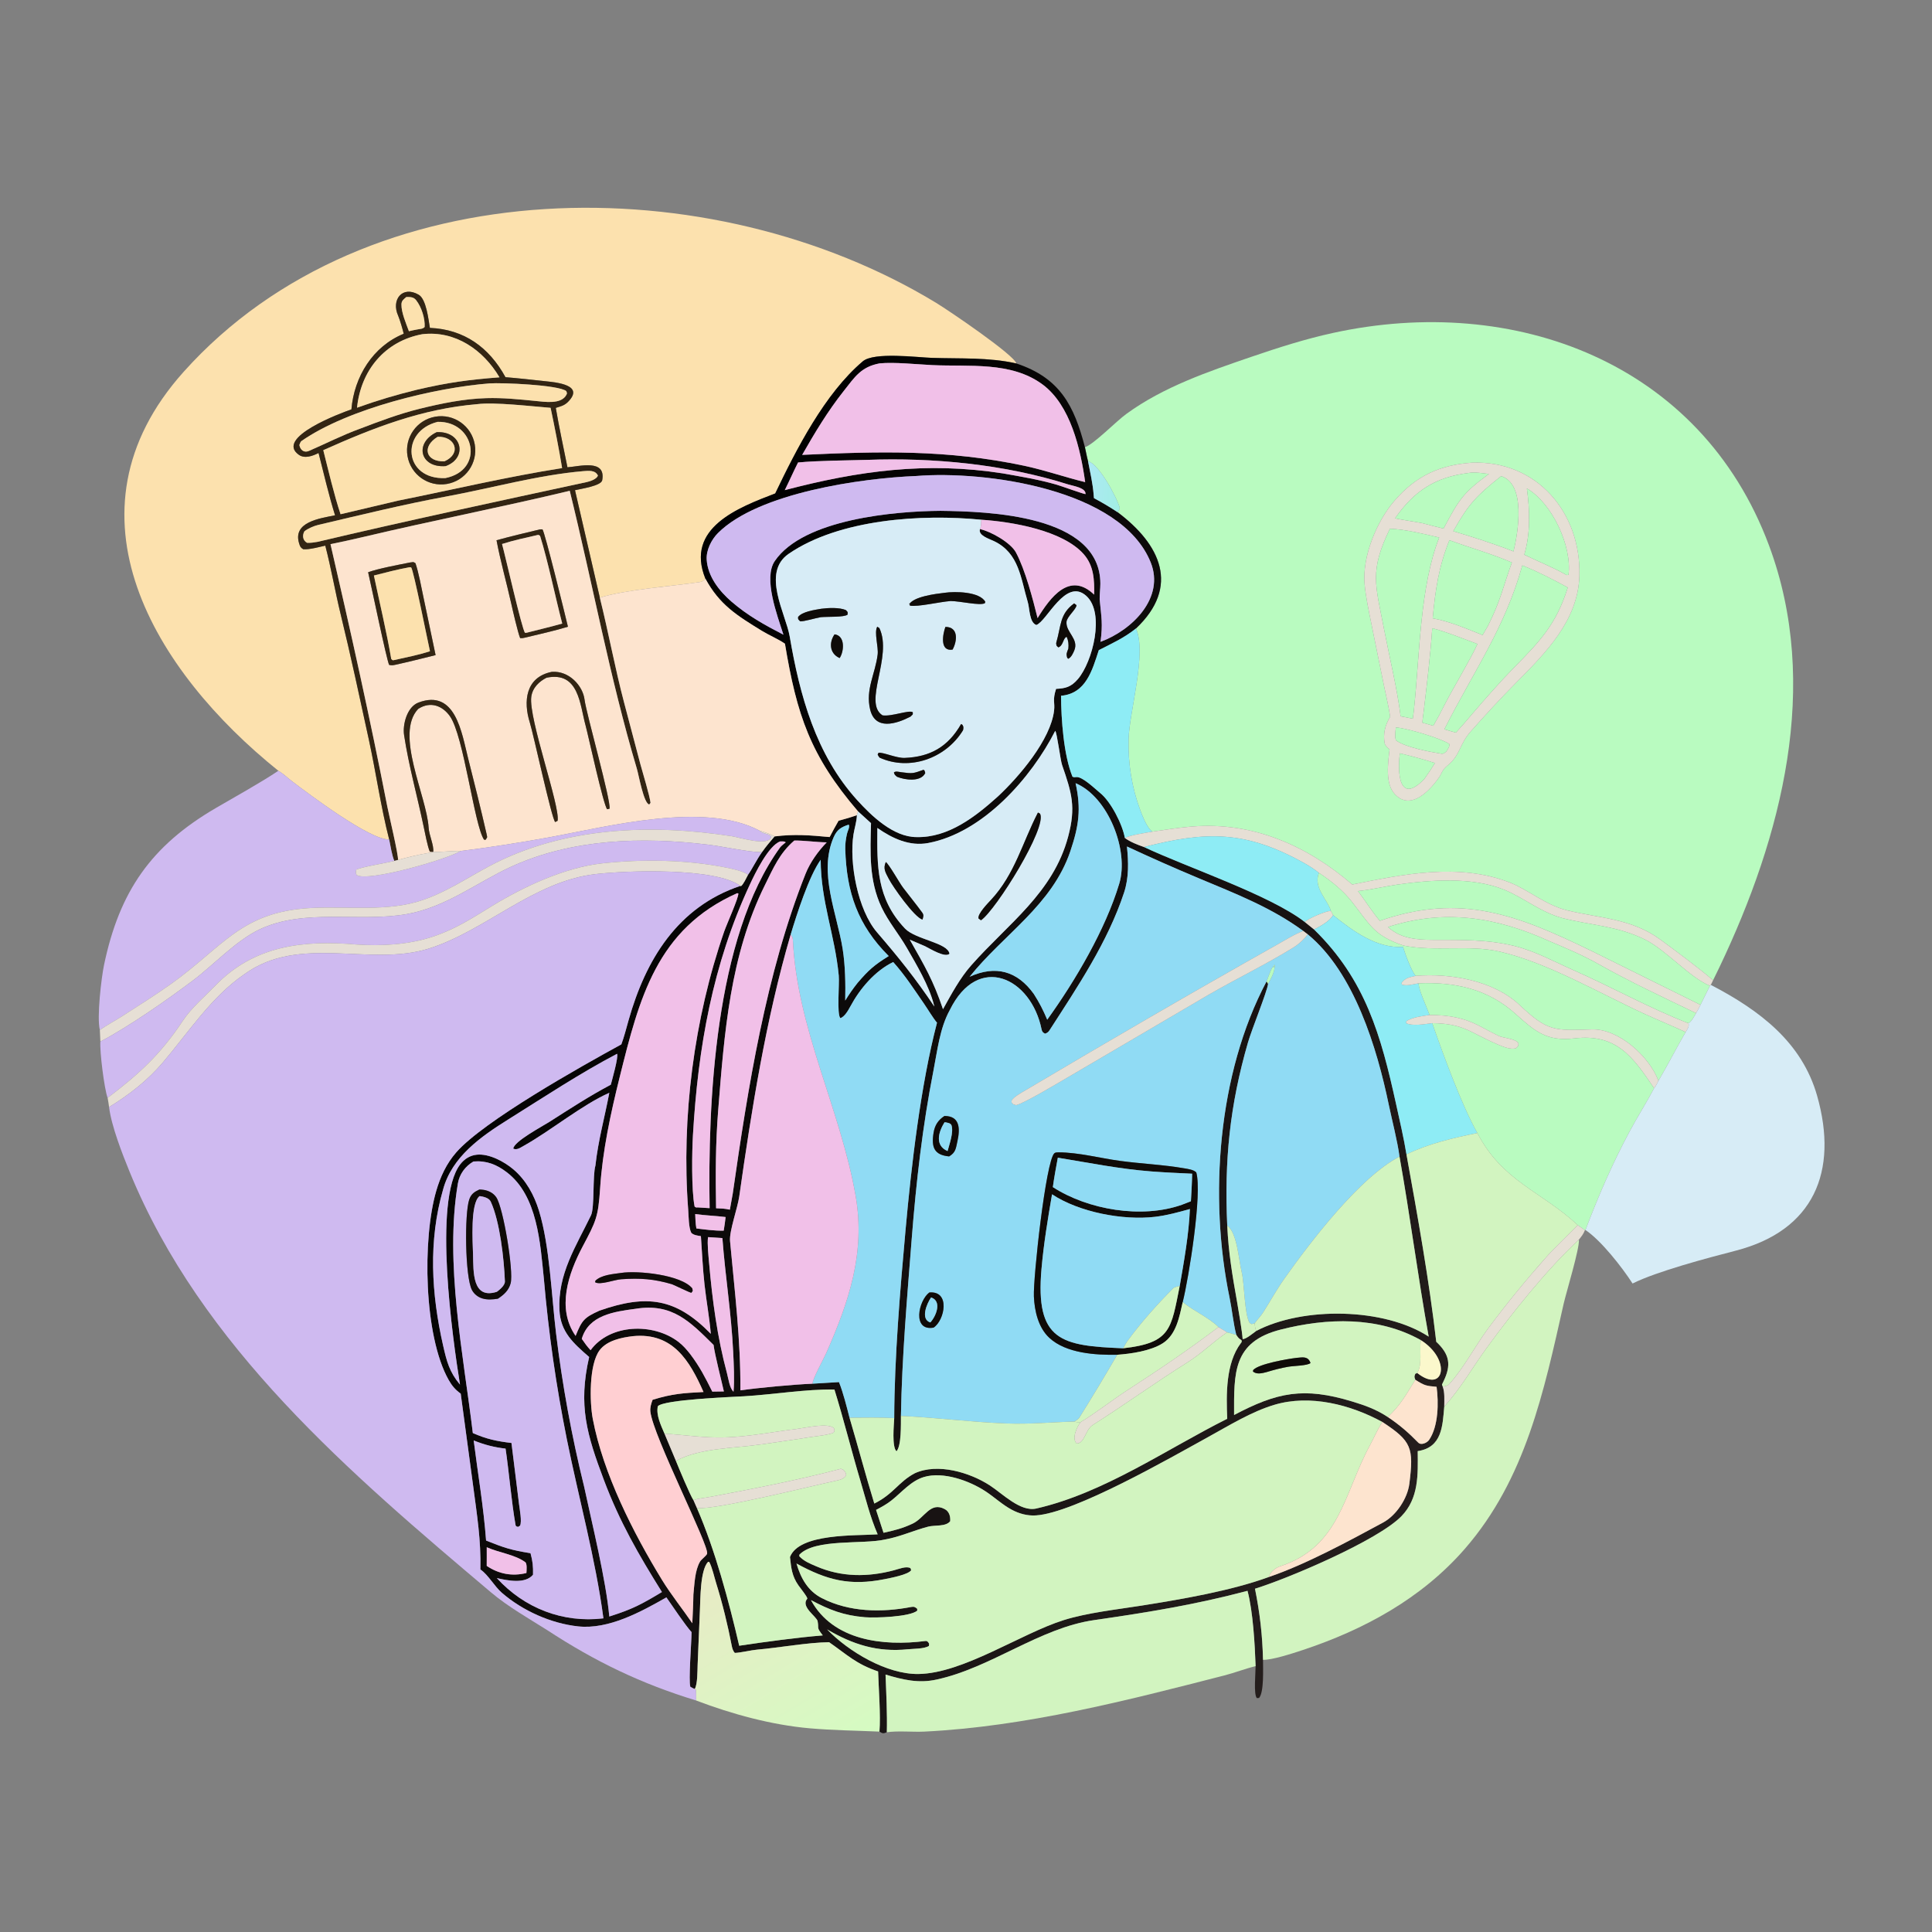 <svg width="1024" height="1024" viewBox="0 0 1024 1024" fill="none" xmlns="http://www.w3.org/2000/svg">
<rect x="0" y="0" width="1024" height="1024" fill="#808080" stroke="none"/>
<path d="M538.672 192.632C523.989 189.327 508.871 190.188 493.957 189.684C486.011 189.416 463.259 186.451 457.283 191.526C437.108 208.658 422.124 238.082 410.886 261.54C391.296 269.061 363.017 279.764 373.854 306.669C372.984 307.865 372.273 308.31 370.781 308.534C356.455 310.688 331.443 312.475 317.922 316.779L304.761 259.814C307.509 259.124 318.621 257.56 319.177 254.553C321.305 243.064 306.907 247.292 300.753 247.669C298.707 237.331 296.318 226.523 294.574 216.183C297.011 215.438 299.097 214.951 300.972 213.08C310.06 204.013 294.938 202.693 288.88 202.038C282.005 201.295 274.911 200.491 267.909 199.923C259.222 184.096 246.031 174.566 227.849 173.792C227.064 169.287 225.956 158.568 221.885 156.205C213.281 151.213 207.181 158.857 211.046 167.374C211.966 169.499 213.561 175.012 213.98 176.902C197.587 183.584 187.719 199.7 186.252 216.996C180.854 218.846 145.408 231.966 158.435 241.082C161.506 243.23 165.791 241.667 168.841 240.095C171.472 250.506 174.416 262.946 177.583 273.128C169.405 274.775 154.98 276.677 158.557 288.075C159.064 289.692 159.297 290.267 160.721 291.104C163.914 291.382 169.083 289.933 172.406 289.197C175.515 301.124 177.627 313.578 180.545 325.53C185.94 347.625 190.675 369.851 195.506 392.075C199.241 409.259 201.912 428.019 206.273 444.953C195.986 445.202 164.095 421.158 154.887 414.17C152.841 412.618 150.574 410.47 148.315 409.019L147.538 408.529C82.171 356.013 30.106 272.151 97.292 197.121C194.953 88.059 377.211 88.238 496.179 160.515C503.078 164.707 537.591 188.152 538.672 192.632Z" fill="#FCE1AE"/>
<path d="M304.765 259.811L317.926 316.776C322.472 334.994 326.032 354.389 330.723 372.131L339.441 405.111C340.735 409.843 344.277 421.439 344.801 425.521L344.124 426.393C341.181 425.923 338.584 410.927 337.545 407.433C323.125 358.952 314.075 309.189 301.975 260.136C265.746 268.815 229.033 275.965 192.768 284.556C186.932 285.939 181.049 287.223 175.172 288.423C185.818 334.406 196.229 381.114 205.265 427.402C206.14 431.887 211.207 453.029 210.957 455.77L208.988 456.297C207.773 453.463 206.916 448.177 206.277 444.95C201.916 428.016 199.245 409.256 195.51 392.072C190.679 369.848 185.944 347.622 180.549 325.527C177.631 313.575 175.519 301.121 172.41 289.194C169.087 289.93 163.918 291.379 160.725 291.101C159.301 290.264 159.068 289.689 158.561 288.072C154.984 276.674 169.409 274.772 177.587 273.125C174.42 262.943 171.476 250.503 168.845 240.092C165.795 241.664 161.51 243.227 158.439 241.079C145.412 231.963 180.858 218.843 186.256 216.993C187.723 199.697 197.591 183.581 213.984 176.899C213.565 175.009 211.97 169.496 211.05 167.371C207.185 158.854 213.285 151.21 221.889 156.202C225.96 158.565 227.068 169.284 227.853 173.789C246.035 174.563 259.226 184.093 267.913 199.92C274.915 200.488 282.009 201.292 288.884 202.035C294.942 202.69 310.064 204.01 300.976 213.077C299.101 214.948 297.015 215.435 294.578 216.18C296.322 226.52 298.711 237.328 300.757 247.666C306.911 247.289 321.309 243.061 319.181 254.55C318.625 257.557 307.513 259.121 304.765 259.811ZM215.393 157.406C213.935 158.646 212.803 159.363 212.773 161.352C212.707 165.673 215.221 171.41 216.734 175.55C217.535 175.373 220.347 174.701 221.009 174.644C222.865 174.271 224.01 174.413 225.074 173.311C225.329 168.778 223.44 162.817 220.598 159.148C219.188 157.328 217.512 157.443 215.393 157.406ZM223.849 177.127C204.048 180.788 191.257 196.23 189.237 216.085C200.26 212.134 209.682 209.339 221.105 206.531C237.479 202.727 248.011 201.289 264.741 199.986C256.122 185.425 241.342 175.122 223.849 177.127ZM259.484 203.206C230.97 205.426 184.698 216.402 159.728 233.793C159.286 234.101 158.851 235.326 158.669 235.855C159.141 238.463 161.103 240.139 163.735 238.999C172.742 235.097 181.627 230.532 190.872 227.198C201.241 223.219 211.664 219.312 222.467 216.644C234.034 213.787 245.867 211.37 257.81 211.021C266.539 210.765 275.226 211.654 283.898 212.52C288.669 212.964 297.646 214.498 300.267 209.13C300.68 208.284 300.464 208.364 300.171 207.302C296.036 203.976 265.954 202.755 259.484 203.206ZM252.952 214.204C223.48 216.727 198.065 226.655 171.348 238.598C174.012 249.133 177.118 262.465 180.507 272.546L210.882 265.374C239.455 259.631 269.259 252.586 297.926 248.095C296.398 238.618 293.866 225.732 291.829 216.152C281.695 215.372 262.255 213.03 252.952 214.204ZM309.196 249.712C285.194 251.763 260.231 258.789 236.419 263.182C213.812 267.353 191.028 272.966 168.62 278.231C166.327 278.77 163.12 280.161 161.324 281.631C160.113 283.827 160.465 286.468 162.763 287.701C165.102 287.738 165.925 287.576 168.271 287.194C215.662 275.976 263.442 265.796 311.04 255.488C312.85 255.096 316.218 253.943 316.92 252.087C315.525 249.062 311.973 249.505 309.196 249.712Z" fill="#332513"/>
<path d="M216.732 175.55C215.219 171.41 212.705 165.673 212.771 161.352C212.801 159.363 213.933 158.646 215.391 157.406C217.51 157.443 219.186 157.328 220.596 159.148C223.438 162.817 225.327 168.778 225.072 173.311C224.008 174.413 222.863 174.271 221.007 174.644C220.345 174.701 217.533 175.373 216.732 175.55Z" fill="#FCE1AE"/>
<path d="M575.035 237.03C579.707 235.542 591.631 223.237 597.067 219.326C616.755 204.998 640.445 196.931 663.291 189.111C677.514 184.243 691.763 179.689 706.451 176.478C802.464 155.486 901.375 191.966 937.561 288.963C965.225 363.12 944.413 443.266 911.352 512.615L907.972 519.556C900.164 512.904 888.247 504.045 880.07 498.04C864.658 486.722 848.025 486.786 830.387 482.445C819.184 479.687 809.948 471.533 800.117 467.72C772.981 457.193 743.713 463.402 716.735 468.82C692.686 448.14 663.903 435.408 631.703 438.081C624.721 438.66 617.793 439.77 610.863 440.781C608.2 439.404 605.413 432.249 604.365 429.426C599.845 417.249 597.891 404.899 598.163 391.969C598.468 377.409 608.036 346.055 602.062 333.126C625.683 310.844 615.042 288.484 592.324 271.462C592.63 271.025 593.598 269.667 593.472 269.187C591.95 263.411 582.2 245.636 576.689 244.481C576.135 242.479 575.5 239.143 575.035 237.03ZM780.324 245.218C763.228 246.426 750.748 252.079 739.309 265.168C729.707 276.156 721.939 294.913 723.271 309.672C723.847 316.049 725.444 323.615 726.736 329.993L733.42 362.838C734.459 367.953 736.118 374.85 736.819 379.883C734.172 384.262 732.926 388.959 733.929 394.062C734.143 395.151 735.718 396.471 736.503 397.258C735.662 404.363 734.115 415.165 739.138 420.744C747.781 430.344 758.446 418.369 763.121 411.429L763.52 410.658C764.926 407.97 765.132 407.441 767.513 405.476C773.977 400.141 773.512 394.443 779.448 387.756C787.103 379.07 795.23 370.249 803.348 362.052C818.965 346.282 836.454 328.981 837.105 305.144C838.02 271.683 814.601 244.093 780.324 245.218Z" fill="#B9FBC0"/>
<path d="M189.234 216.086C191.254 196.231 204.045 180.789 223.846 177.128C241.339 175.123 256.119 185.426 264.738 199.987C248.008 201.29 237.476 202.728 221.102 206.532C209.679 209.34 200.257 212.135 189.234 216.086Z" fill="#FCE1AE"/>
<path d="M410.887 261.538C422.125 238.08 437.109 208.656 457.284 191.524C463.26 186.449 486.012 189.414 493.958 189.682C508.872 190.186 523.99 189.325 538.673 192.63C561.69 200.284 569.268 214.768 575.036 237.031C575.501 239.144 576.136 242.48 576.69 244.482C577.789 250.133 579.196 256.311 579.644 261.998L579.819 264.016C584.566 266.598 587.773 268.448 592.325 271.463C615.043 288.485 625.684 310.845 602.063 333.127C595.665 338.198 589.651 340.878 582.391 344.585C578.896 355.301 575.576 367.628 562.37 368.77C562.454 381.289 563.748 400.121 568.429 411.664C569.143 411.872 568.92 412.056 570.382 411.861C573.654 411.425 580.59 418.295 583.079 420.28C588.755 424.809 594.968 436.959 596.183 444.12C599.011 446.245 603.008 447.778 606.348 448.939C628.744 459.565 672.956 474.283 691.514 488.638L696.49 492.653C723.804 519.353 731.965 548.948 739.918 585.033C741.707 593.149 744.174 603.806 745.452 611.846C751.248 643.784 757.534 678.88 761.244 711.169C768.365 717.868 769.322 723.471 765.06 732.197L764.276 733.825L764.666 734.94C765.823 737.925 765.484 742.185 765.48 745.531C764.594 755.957 764.251 767.214 751.42 769.116C751.55 781.583 752.057 794.141 742.732 803.679C730.257 816.438 683.212 836.471 665.171 842.062C667.746 854.84 669.129 866.675 669.426 879.737C669.396 884.336 670.043 896.864 667.32 899.963L666.164 900.036C664.337 898.093 665.527 886.391 665.497 883.086C665.117 871.909 664.118 854.028 661.204 843.169C633.691 850.478 608.1 854.635 579.944 858.684C550.951 862.853 525.278 883.955 496.498 890.18C486.866 892.352 478.536 890.295 469.355 887.56C469.746 897.561 470.288 908.175 470.044 918.14C467.988 918.918 467.843 918.801 466.127 917.786C466.807 909.178 465.712 895.062 465.415 885.898C453.712 881.951 449.132 877.121 439.437 870.401C428.08 870.546 413.025 873.317 401.469 874.322C397.888 874.634 392.605 875.989 389.464 876.08C388.656 875.267 388.134 873.774 387.921 872.674C385.716 861.278 383.01 850.129 379.567 839.036C378.47 835.502 377.585 831.154 375.936 827.872L375.243 827.846C371.116 832.36 371.263 847.16 370.974 853.328L369.762 882.356C369.636 885.525 369.772 892.601 368.235 895.197C367.14 894.763 366.938 894.628 365.907 894.055C364.836 891.083 366.502 870.529 366.54 865.07C363.206 861.412 356.35 851.128 353.2 846.65C339.681 854.34 322.545 863.755 306.431 862.018C291.977 860.46 276.979 853.709 266.018 844.231C261.995 840.753 258.731 834.611 254.607 831.848C254.969 816.241 252.833 803.202 250.814 787.859L244.185 738.659C241.326 736.607 239.512 734.449 237.798 731.411C224.555 707.94 223.823 656.6 231.201 631.25C233.4 623.696 236.616 616.744 241.817 610.78C256.302 594.17 307.902 565.243 329.32 553.539C330.751 549.77 332.036 544.707 333.149 540.766C342.191 508.758 359.079 480.731 392.414 469.534L392.76 469.673C394.065 468.662 395.614 465.277 396.479 463.648C398.454 460.986 401.088 455.503 403.864 451.671C406.063 448.552 408.064 446.222 410.551 443.313C421.074 441.997 429.288 442.689 439.724 443.659C441.262 440.65 442.777 437.943 444.458 435.01C447.957 434.063 450.757 433.259 454.166 432.054C454.118 435.25 452.879 439.029 452.381 442.193C449.971 457.19 454.609 482.269 464.85 494.173C476.195 507.36 485.306 518.637 495.21 533.471C495.176 533.326 495.141 533.182 495.106 533.038L494.917 532.32C492.359 522.351 485.826 511.422 480.713 502.515C476.464 495.094 470.932 488.662 467.25 480.911C460.476 466.651 461.249 451.61 461.656 436.289C459.378 434.168 457.081 432.106 454.767 430.028C429.401 400.451 422.319 378.891 416.032 341.172C412.372 338.644 407.693 336.732 403.903 334.409C390.431 326.151 381.339 320.505 373.855 306.667C363.018 279.762 391.297 269.059 410.887 261.538ZM520.108 275.471C488.612 272.346 444.871 275.088 418.019 293.529C403.43 303.548 416.523 325.405 418.548 337.271C423.89 368.568 432.376 399.8 454.22 423.969C461.851 432.411 473.515 443.684 485.782 443.672C502.653 444.102 517.099 432.793 528.996 422.057C540.086 411.686 556.881 392.115 558.69 376.542C559.195 372.189 557.741 371.265 559.744 365.112C564.624 364.877 567.649 364.203 571.323 359.91C579.058 350.868 585.788 324.926 575.767 315.853C564.796 305.92 554.822 329.409 549.274 331.26C545.521 329.918 545.779 322.602 544.758 319.183C541.005 306.611 540.19 293.198 526.881 286.828C524.058 285.477 518.389 283.832 519.392 280.426C525.353 281.696 535.749 287.712 538.464 292.797C543.445 302.127 547.412 317.432 549.939 327.606C556.619 316.711 566.896 302.658 579.918 315.165C580.067 307.459 579.825 299.859 574.323 293.658C563.147 281.058 536.303 276.525 520.108 275.471ZM690.784 493.439C673.735 480.921 654.606 473.563 635.238 465.441C622.318 460.022 610.005 454.572 597.303 448.66C598.134 456.796 598.414 465.095 595.775 473.091C587.122 499.32 571.111 523.05 556.24 546.111C555.664 547.003 554.906 547.591 553.893 547.866C552.866 547.357 552.322 546.882 552.079 545.674C546.524 518.118 518.382 504.788 503.371 535.424C498.096 545.02 496.855 556.76 494.749 567.461C488.973 596.807 485.591 626.508 483.253 656.309C480.818 687.369 478.048 719.31 477.512 750.46C477.46 754.705 477.835 766.264 475.166 769.206C472.623 766.908 473.783 755.28 473.951 751.632C474.068 719.43 477.069 683.95 479.956 651.896C483.04 617.658 487.94 575.381 496.625 542.051C494.508 539.573 491.676 534.774 489.715 531.94C484.369 524.211 479.701 516.921 473.412 509.898C463.716 514.598 455.745 524.043 450.751 533.341C449.622 535.442 447.618 539.029 445.372 539.625C443.459 537.329 444.972 521.447 444.556 517.075C442.496 495.379 435.013 477.774 434.981 455.711C428.756 464.356 422.28 484.72 419.088 495.282C405.943 540.165 398.387 587.888 391.825 634.111C390.935 640.38 386.465 652.567 386.942 657.789C389.399 684.646 392.591 709.807 392.426 736.913C402.405 735.502 420.283 733.826 430.642 733.392L444.68 732.541C446.9 738.079 448.773 745.583 450.264 751.427C454.757 766.544 458.781 781.876 463.402 796.911C473.688 791.795 476.228 785.401 484.88 780.841C497.032 775.323 513.93 780.41 524.505 787.216C531.296 791.587 540.792 801.489 549.263 799.546C585.26 791.291 617.86 768.318 650.456 751.977C649.914 738.972 649.635 722.601 657.67 711.883C658.291 711.055 658.128 711.467 658.047 710.338C656.351 709.209 656.438 709.213 655.253 707.507C653.652 701.228 653.035 694.262 651.704 687.851C640.662 634.669 645.391 568.982 671.312 520.148L672.104 521.495C671.528 525.819 663.496 545.474 661.447 552.552C651.804 585.875 648.894 615.083 650.462 649.56C651.162 664.165 653.118 675.649 655.667 689.982C656.418 694.207 658.421 706.044 658.619 709.74C660.351 709.857 664.168 706.617 665.836 705.414C690.525 692.507 733.558 692.994 757.237 708.44C751.577 677.127 747.454 644.827 741.769 613.015C740.687 604.763 737.785 593.741 736.077 585.521C729.849 555.534 717.784 515.472 693.14 495.216L690.784 493.439ZM753.024 710.263C730.39 697.591 703.297 698.47 678.807 704.705C653.319 711.193 654.059 727.675 654.087 749.982C676.895 737.915 690.98 734.997 716.693 742.818C723.613 744.922 729.459 747.013 735.579 751.06C741.79 755.202 746.507 759.296 751.713 764.627C753.207 766.157 756.362 764.779 757.458 763.176C762.443 755.886 762.541 743.329 761.427 735.039C755.72 734.541 755.073 734.397 750.163 731.31C749.519 729.791 749.585 729.483 750.146 728.133L751.168 727.716C765.388 738.998 769.525 720.682 753.024 710.263ZM732.656 753.666C715.796 744.487 694.37 738.934 675.445 744.581C663.272 748.214 651.546 755.491 640.429 761.609C620.388 772.637 569.505 801.936 549.005 803.201C544.507 803.479 540.159 802.285 536.216 800.171C531.231 797.498 527.08 793.551 522.375 790.452C513.797 784.802 499.9 779.788 489.676 782.857C482.757 784.934 477.911 790.995 472.402 795.333C469.913 797.293 467.127 798.807 464.332 800.281L468.287 812.414C474.207 811.086 478.209 810.132 483.686 807.568C490.108 804.561 493.039 795.728 500.748 799.867C503.146 801.155 503.803 803.768 503.622 806.268C501.305 809.278 495.483 808.226 491.911 809.166C484.23 811.186 477.004 814.528 469.158 815.953C457.191 818.694 432.16 815.341 423.702 823.986L423.633 824.841C426.25 827.576 429.201 828.688 432.59 830.159C445.983 835.976 459.979 835.964 473.913 832.249C476.265 831.622 480.549 829.873 482.589 831.19L482.94 832.255C481.382 834.598 472.14 836.337 468.923 836.979C450.328 840.693 438.31 837.515 422.158 828.706C424.427 836.506 428.218 843.273 435.584 847.043C450.2 854.522 467.25 854.744 483.053 851.716C484.491 851.44 485.106 851.826 486.125 852.682L486.161 853.68C482.299 856.997 463.959 857.619 458.411 857.164C447.165 856.241 439.571 853.267 429.808 848.081C441.563 869.634 468.183 872.621 490.453 869.771C491.614 869.622 492.006 870.467 492.457 871.203L492.346 872.388C489.826 873.985 484.166 873.838 481.118 874.151C465.091 875.799 452.021 871.639 438.374 863.609C449.903 875.545 470.067 887.452 486.722 887.255C510.432 886.975 541.021 865.876 563.673 858.728C576.227 854.766 592.168 853.047 605.07 850.999C626.185 847.649 652.368 843.199 672.424 835.87C691.849 829.307 715.024 816.741 733.105 806.952C740.041 803.197 746.008 794.248 746.994 786.361C749.369 767.366 748.23 763.868 732.656 753.666ZM442.265 736.482C427.15 736.211 409.71 739.164 394.368 740.052C387.666 740.439 352.1 741.791 348.686 745.297C347.588 749.878 350.376 755.628 352.2 759.862L358.259 774.314C359.573 777.634 365.782 792.557 367.554 795.138L369.402 799.333C379.036 821.56 386.324 848.689 391.796 872.273C405.37 870.227 422.48 867.886 436.1 866.802C432.541 862.223 434.164 863.546 433.355 859.263C432.894 856.823 424.172 851.578 427.853 847.383C428.338 846.831 424.012 841.448 423.172 840.254C419.74 835.374 419.32 830.992 418.702 825.26C423.551 812.579 453.503 814.032 465.178 813.234C461.104 803.807 458.888 794.453 455.981 784.703C451.25 768.833 447.167 752.243 442.265 736.482ZM466.245 192.597C456.337 194.42 453.064 199.818 447.172 207.269C438.69 217.995 431.925 229.252 425.172 241.096C466.389 239.169 502.049 238.24 542.874 246.866C554.814 249.462 564.158 252.864 575.167 255.536C572.697 238.012 567.403 214.715 552.526 203.742C535.878 191.462 513.653 194.451 494.106 193.511C485.921 193.117 473.924 191.837 466.245 192.597ZM459.399 243.75C448.443 244.078 433.659 244.099 422.986 245.126C420.492 250.046 418.366 254.945 415.949 259.783C455.219 249.486 491.029 244.598 531.574 250.913C541.274 252.618 550.419 254.13 559.908 256.844C562.221 257.505 574.579 261.963 575.353 261.888C575.593 258.483 568.849 257.618 566.078 256.738C532.478 246.076 494.521 242.423 459.399 243.75ZM485.688 252.287C456.787 253.421 401.955 261.114 380.522 282.541C377.09 285.973 374.234 291.582 374.56 296.63C375.134 305.55 381.215 313.261 387.715 318.883C396.289 326.301 405.327 331.282 415.238 336.405C411.966 326.144 404.43 306.466 410.654 297.35C425.921 274.986 474.77 270.915 498.51 270.756C523.531 271.095 583.115 272.741 583.217 309.319C583.225 312.003 582.787 314.992 582.843 317.705C583.778 327.312 584.568 330.644 583.302 340.183C600.151 333.96 617.43 316.828 609.888 298.08C594.198 259.078 521.955 249.347 485.688 252.287ZM559.288 387.371C546.713 412.105 521.102 441.38 491.926 446.824C482.121 448.654 472.973 444.417 465.018 438.838C464.861 459.135 464.502 476.163 479.664 492.139C485.222 497.996 502.437 499.654 503.251 505.516C500.904 507.776 493.096 502.921 490.255 501.495L482.212 498.049C490.305 512.384 494.503 519.333 499.811 534.888C504.319 526.788 508.748 518.468 514.824 511.589C534.307 489.532 558.187 473.316 566.147 443.405C570.309 427.766 568.112 420.437 562.925 405.472C561.998 402.799 560.266 388.465 559.288 387.371ZM570.084 415.108C573.108 428.795 571.829 437.706 567.335 451.066C557.668 479.798 531.808 495.277 513.918 517.702C527.634 511.472 539.144 514.574 547.936 526.805C550.943 531.495 552.87 535.294 555.053 540.453C569.877 519.895 585.934 492.64 593.242 468.295C598.482 450.844 587.413 422.379 570.084 415.108ZM449.838 437.055C445.883 438.399 443.645 439.617 441.82 443.833C433.719 462.544 443.61 484.097 446.62 502.882C448.033 511.701 448.179 521.626 447.985 530.307C450.336 526.585 451.857 524.312 454.585 520.887C460.457 514.053 463.329 511.52 471.038 506.729C454.654 490.38 448.697 473.068 448.006 450.104C447.923 447.31 448.303 444.708 448.895 441.981C449.258 440.307 450.552 438.4 449.838 437.055ZM420.985 445.516C413.194 452.209 409.939 459.998 405.454 469.047C386.927 506.428 383.912 547.555 380.653 588.504C379.263 605.966 379.215 622.777 379.538 640.403C382.401 640.516 383.993 640.522 386.839 641.156L388.37 632.62C396.361 576.856 405.933 515.95 426.989 463.052C429.373 457.066 433.668 451.093 438.172 446.457C432.544 446.407 425.999 445.395 420.985 445.516ZM413.5 445.959C407.251 448.319 400.199 462.901 397.45 468.802C377.701 511.189 369.978 555.205 367.274 601.656C366.754 610.6 366.428 630.751 368.159 639.517C369.217 640.138 368.645 639.989 369.877 639.958L376.112 640.346C375.189 585.256 378.543 497.122 413.57 449.007C413.998 448.418 415.775 447.008 416.447 446.464C415.661 445.78 414.842 446.017 413.5 445.959ZM390.732 473.407C348.018 492.376 338.782 529.327 328.422 570.989C323.638 590.227 319.342 610.014 318.08 629.768C317.094 645.208 315.836 647.401 308.773 660.765C301.273 674.957 294.88 693.418 305.08 708.06C308.426 699.72 309.599 698.349 317.705 694.671C342.827 685.878 358.244 687.988 376.741 706.955C375.994 698.202 374.383 689.659 373.419 680.971C372.482 672.521 372.07 663.709 371.492 655.197C369.564 654.836 367.863 654.753 366.419 653.463C364.956 650.762 365.007 644.562 364.753 641.203C361.059 592.413 367.82 539.912 383.841 493.686C385.184 489.81 391.583 475.701 391.329 473.53L390.732 473.407ZM327.061 558.536C307.523 568.763 288.106 581.622 269.509 593.254C254.893 602.395 239.554 613.084 234.838 630.482C226.98 657.676 228.624 685.808 234.851 713.127C236.795 721.656 238.167 727.107 243.806 733.882C239.985 710.08 229.411 636.271 243.869 617.208C246.074 614.301 249.046 612.395 252.71 612.018C259.231 611.346 267.273 615.686 272.146 619.83C278.835 625.518 283.121 633.413 285.67 641.721C291.403 660.403 292.295 686.715 294.713 706.648C298.021 733.913 302.995 761.224 309.589 787.883C313.848 807.763 321.183 837.422 322.941 856.78C335.269 852.878 339.781 850.436 350.837 843.812C338.416 823.912 328.424 806.612 320.089 784.469C311.065 760.496 306.356 744.94 312.265 719.237C303.911 711.954 297.118 706.054 296.518 694.474C295.52 675.225 305.353 660.471 313.243 644.14C315.197 640.098 314.023 623.079 315.576 617.809C317.058 604.292 320.5 592.236 322.939 579.219C308.64 585.494 291.696 599.44 277.631 607.283C275.838 608.283 273.926 609.716 272.037 608.797C272.396 604.964 287.365 597.052 291.276 594.557C301.916 587.767 312.573 580.81 323.738 574.922C324.484 572.003 327.841 560.362 327.061 558.536ZM250.959 615.611C246.58 618.124 243.522 622.334 242.687 627.26C235.55 669.378 245.656 718.173 250.604 759.547C257.752 762.701 263.26 763.88 271.087 764.802L275.105 797.25C275.444 800.033 276.697 806.418 275.648 808.637L274.57 809.294C273.716 808.985 273.393 809.085 273.245 808.252C271.104 796.238 269.727 779.632 267.959 767.796C261.858 767.073 256.784 765.789 251.06 763.466C253.302 781.181 256.315 798.731 257.636 816.53C267.425 820.417 270.669 821.527 281.182 823.234C282.332 827.458 282.623 830.178 282.513 834.624C278.369 839.698 269.002 837.723 263.329 836.422C277.873 852.383 298.347 860.337 319.827 857.758C315.661 826.236 306.634 793.722 300.376 762.51C294.725 734.327 290.758 706.565 288.27 677.924C286.328 658.96 284.952 633.84 268.655 621.362C263.238 617.214 257.877 615.051 250.959 615.611ZM368.47 643.477C368.579 646.262 368.625 648.329 369.091 651.106C373.739 651.676 378.934 652.403 383.578 652.263C383.919 649.969 384.378 647.337 384.589 645.057C379.269 644.383 373.579 644.216 368.47 643.477ZM375.274 655.698C374.77 659.201 375.532 665.815 375.851 669.5C377.55 689.122 380.181 708.784 385.312 727.831C386.075 730.662 386.699 735.756 388.78 737.632C389.367 731.45 388.899 722.83 388.599 716.557C387.629 696.272 384.413 676.478 382.883 656.206L375.274 655.698ZM336.871 693.689C325.472 695.217 312.03 697.012 308.355 709.604C310.024 712.008 311.001 713.44 313.016 715.633C323.298 701.587 346.271 701.058 359.516 711.163C362.146 713.17 363.821 715.19 365.86 717.734C371.025 724.6 373.705 729.958 377.526 737.578L383.664 737.486C382.416 731.857 378.805 717.828 378.206 712.843C365.686 700.474 356.271 690.554 336.871 693.689ZM335.572 708.182C329.391 708.899 321.673 710.49 317.783 715.684C312.14 723.216 312.503 743.191 314.189 752.057C319.708 781.081 335.575 812.373 350.908 837.435C355.52 844.974 362.022 853.146 366.941 860.354C367.149 855.335 367.452 850.075 367.514 845.072C368.098 839.643 368.232 832.446 371.039 827.667C371.753 826.451 374.44 824.568 374.772 823.499C376.047 819.398 346.129 761.162 344.704 748.166C344.469 746.022 345.142 743.907 345.885 741.922C356.371 738.687 362.022 738.356 372.875 737.791C365.508 721.16 356.582 706.165 335.572 708.182ZM257.986 820.073C257.982 823.337 258.023 826.698 257.971 829.951C264.343 834.265 271.51 835.602 279.005 833.728C279.095 832.366 279.449 828.757 278.387 827.974C272.898 823.927 264.544 823.005 257.986 820.073Z" fill="url(#paint0_linear_2293_119911)"/>
<path d="M425.172 241.095C431.925 229.251 438.69 217.994 447.172 207.268C453.064 199.817 456.337 194.419 466.245 192.596C473.924 191.836 485.921 193.116 494.106 193.51C513.653 194.45 535.878 191.461 552.526 203.741C567.403 214.714 572.697 238.011 575.167 255.535C564.158 252.863 554.814 249.461 542.874 246.865C502.049 238.239 466.389 239.168 425.172 241.095Z" fill="#F1C0E8"/>
<path d="M190.871 227.199C181.626 230.533 172.741 235.098 163.734 239C161.102 240.14 159.14 238.464 158.668 235.856C158.85 235.327 159.285 234.102 159.727 233.794C184.697 216.403 230.969 205.427 259.483 203.207C265.953 202.756 296.035 203.977 300.17 207.303C300.463 208.365 300.679 208.285 300.266 209.131C297.645 214.499 288.668 212.965 283.897 212.521C275.225 211.655 266.538 210.766 257.809 211.022C245.866 211.371 234.033 213.788 222.466 216.645C211.663 219.313 201.24 223.22 190.871 227.199Z" fill="#FCE1AE"/>
<path d="M171.348 238.6C198.065 226.657 223.48 216.729 252.952 214.206C262.255 213.032 281.695 215.374 291.829 216.154C293.866 225.734 296.398 238.62 297.926 248.097C269.259 252.588 239.455 259.633 210.882 265.376L180.507 272.548C177.118 262.467 174.012 249.135 171.348 238.6ZM230.65 220.87C220.846 222.614 214.296 231.955 215.997 241.767C217.698 251.579 227.01 258.17 236.829 256.512C246.709 254.843 253.35 245.461 251.638 235.588C249.927 225.715 240.515 219.116 230.65 220.87Z" fill="#FCE1AE"/>
<path d="M236.827 256.51C227.008 258.168 217.696 251.577 215.995 241.765C214.294 231.953 220.844 222.612 230.648 220.868C240.513 219.114 249.925 225.713 251.636 235.586C253.348 245.459 246.707 254.841 236.827 256.51ZM231.966 223.592C211.898 228.576 213.934 254.334 236.056 253.396C257.026 249.202 251.687 223.119 231.966 223.592Z" fill="#332513"/>
<path d="M236.055 253.396C213.933 254.334 211.897 228.576 231.965 223.592C251.686 223.119 257.025 249.202 236.055 253.396ZM231.463 229.062C219.434 234.815 222.579 248.099 236.194 247.032C248.15 242.64 244.803 228.361 231.463 229.062Z" fill="#FCE1AE"/>
<path d="M236.195 247.034C222.58 248.101 219.435 234.817 231.464 229.064C244.804 228.363 248.151 242.642 236.195 247.034ZM231.978 231.514C223.394 236.718 225.612 244.874 235.58 244.51C244.919 240.331 241.226 231.118 231.978 231.514Z" fill="#332513"/>
<path d="M235.58 244.508C225.612 244.872 223.394 236.716 231.978 231.512C241.226 231.116 244.919 240.329 235.58 244.508Z" fill="#FCE1AE"/>
<path d="M422.986 245.125C433.659 244.098 448.443 244.077 459.399 243.749C494.521 242.422 532.478 246.075 566.078 256.737C568.849 257.617 575.593 258.482 575.353 261.887C574.579 261.962 562.221 257.504 559.908 256.843C550.419 254.129 541.274 252.617 531.574 250.912C491.029 244.597 455.219 249.485 415.949 259.782C418.366 254.944 420.492 250.045 422.986 245.125Z" fill="#F1C0E8"/>
<path d="M576.691 244.48C582.202 245.635 591.952 263.41 593.474 269.186C593.6 269.666 592.632 271.024 592.326 271.461C587.774 268.446 584.567 266.596 579.82 264.014L579.645 261.996C579.197 256.309 577.79 250.131 576.691 244.48Z" fill="url(#paint1_linear_2293_119911)"/>
<path d="M736.822 379.886C736.121 374.853 734.462 367.956 733.423 362.841L726.739 329.996C725.447 323.618 723.85 316.052 723.274 309.675C721.942 294.916 729.71 276.159 739.312 265.171C750.751 252.082 763.231 246.429 780.327 245.221C814.604 244.096 838.023 271.686 837.108 305.147C836.457 328.984 818.968 346.285 803.351 362.055C795.233 370.252 787.106 379.073 779.451 387.759C773.515 394.446 773.98 400.144 767.516 405.479C765.135 407.444 764.929 407.973 763.523 410.661L763.124 411.432C758.449 418.372 747.784 430.347 739.141 420.747C734.118 415.168 735.665 404.366 736.506 397.261C735.721 396.474 734.146 395.154 733.932 394.065C732.929 388.962 734.175 384.265 736.822 379.886ZM778.357 250.691C760.836 252.861 749.501 260.144 739.395 274.736C744.311 275.735 749.173 276.371 754.001 277.314C757.63 278.257 761.462 279.321 765.098 280.15C773.21 264.997 775.237 261.339 789.155 251.22C786.062 250.807 781.431 250.119 778.357 250.691ZM795.628 252.356C782.634 262.717 778.507 266.887 770.252 281.53C775.446 283.077 780.511 284.678 785.669 286.335C790.764 288.124 797.325 290.243 802.184 292.272C804.688 282.09 808.877 256.479 795.628 252.356ZM809.275 258.894C810.862 270.588 811.255 282.539 807.898 294.006C815.834 297.867 822.413 300.331 830.338 304.781L831.328 304.722C833.292 289.566 822.713 266.708 809.275 258.894ZM736.666 280.24C725.74 302.863 729.017 309.787 733.581 333.496C736.357 347.917 740.614 365.348 742.358 379.658L748.804 380.904C748.989 379.505 749.44 376.754 749.49 375.457C752.52 346.864 752.551 310.996 762.81 284.902C755.05 283.066 744.583 280.508 736.666 280.24ZM768.217 286.297C762.488 300.499 760.779 312.672 759.362 327.714C768.251 329.314 777.365 333.214 785.798 336.605L788.642 331.726C795.656 317.642 796.397 311.699 801.337 298.137C789.933 293.214 779.386 290.454 768.217 286.297ZM806.855 299.67C797.785 332.618 780.806 356.245 765.531 386.529C767.548 387.122 769.637 387.774 771.665 388.297C774.811 384.872 777.655 381.533 780.649 377.989C787.359 370.214 795.019 361.417 802.239 354.074C816.153 339.922 824.815 331.007 830.96 311.379C822.628 306.889 815.635 303.208 806.855 299.67ZM759.119 332.986C758.119 347.518 756.368 362 754.659 376.461C754.401 378.645 754.031 380.827 753.891 383.023L759.67 384.685C761.928 380.753 763.748 377.407 765.748 373.343C770.653 363.838 779.081 350.087 783.092 341.323C776.771 338.98 765.24 334.367 759.119 332.986ZM739.832 385.499C739.694 386.898 739.045 391.799 740.14 392.571C745.19 396.131 757.62 398.47 763.986 399.48C765.143 399.664 765.903 398.816 766.6 398.298C767.722 396.338 768.247 396.199 768.178 394.322C763.384 391.156 746.03 386.103 739.832 385.499ZM741.959 399.273C740.667 409.213 741.379 426.928 754.888 412.916C757.037 409.918 758.629 407.567 760.547 404.421C754.338 402.427 748.305 400.779 741.959 399.273Z" fill="#E6DFD5"/>
<path d="M168.271 287.195C165.925 287.577 165.102 287.739 162.763 287.702C160.465 286.469 160.113 283.828 161.324 281.632C163.12 280.162 166.327 278.771 168.62 278.232C191.028 272.967 213.812 267.354 236.419 263.183C260.231 258.79 285.194 251.764 309.196 249.713C311.973 249.506 315.525 249.063 316.92 252.088C316.218 253.944 312.85 255.097 311.04 255.489C263.442 265.797 215.662 275.977 168.271 287.195Z" fill="#FCE1AE"/>
<path d="M739.395 274.736C749.501 260.144 760.836 252.861 778.357 250.691C781.431 250.119 786.062 250.807 789.155 251.22C775.237 261.339 773.21 264.997 765.098 280.15C761.462 279.321 757.63 278.257 754.001 277.314C749.173 276.371 744.311 275.735 739.395 274.736Z" fill="#B9FBC0"/>
<path d="M415.239 336.403C405.328 331.28 396.29 326.299 387.716 318.881C381.216 313.259 375.135 305.548 374.561 296.628C374.235 291.58 377.091 285.971 380.523 282.539C401.956 261.112 456.788 253.419 485.689 252.285C521.956 249.345 594.199 259.076 609.889 298.078C617.431 316.826 600.152 333.958 583.303 340.181C584.569 330.642 583.779 327.31 582.844 317.703C582.788 314.99 583.226 312.001 583.218 309.317C583.116 272.739 523.532 271.093 498.511 270.754C474.771 270.913 425.922 274.984 410.655 297.348C404.431 306.464 411.967 326.142 415.239 336.403Z" fill="#CFBAF0"/>
<path d="M770.25 281.529C778.505 266.886 782.632 262.716 795.626 252.355C808.875 256.478 804.686 282.089 802.182 292.271C797.323 290.242 790.762 288.123 785.667 286.334C780.509 284.677 775.444 283.076 770.25 281.529Z" fill="#B9FBC0"/>
<path d="M807.898 294.003C811.255 282.536 810.862 270.585 809.275 258.891C822.713 266.705 833.292 289.563 831.328 304.719L830.338 304.778C822.413 300.328 815.834 297.864 807.898 294.003Z" fill="#B9FBC0"/>
<path d="M373.858 306.667C381.342 320.505 390.434 326.151 403.906 334.409C407.696 336.732 412.375 338.644 416.035 341.172C422.322 378.891 429.404 400.451 454.77 430.028L454.169 432.054C450.76 433.259 447.96 434.063 444.461 435.01C442.78 437.943 441.265 440.65 439.727 443.659C429.291 442.689 421.077 441.997 410.554 443.313C408.472 442.093 404.868 440.917 402.556 440.25C373.229 424.673 322.107 438.109 291.118 443.792C276.415 446.489 258.892 449.227 244.124 451.059C238.934 450.956 233.837 451.668 229.613 451.574C230.078 448 227.442 442.853 227.181 438.645C226.136 421.795 209.087 389.033 221.65 375.74C228.276 371.441 234.631 374.207 238.448 379.571C245.859 389.985 251.364 437.487 256.549 445.035L257.36 445.129C258.495 443.279 258.286 444.267 257.899 442.039C254.809 428.592 251.67 415.927 248.089 401.853C244.741 388.601 241.48 364.909 221.766 372.386C215.793 374.651 213.315 383.947 214.177 389.617C216.647 405.871 221.162 421.909 224.524 438.012C225.09 440.721 226.731 449.192 227.827 451.389L229.613 451.574C227.83 452.142 228.273 451.897 226.913 452.122C221.826 452.965 215.92 454.436 210.957 455.771C211.207 453.03 206.14 431.888 205.265 427.403C196.229 381.115 185.818 334.407 175.172 288.424C181.049 287.224 186.932 285.94 192.768 284.557C229.033 275.966 265.746 268.816 301.975 260.137C314.075 309.19 323.125 358.953 337.545 407.434C338.584 410.928 341.181 425.924 344.124 426.394L344.801 425.522C344.277 421.44 340.735 409.844 339.441 405.112L330.723 372.132C326.032 354.39 322.472 334.995 317.926 316.777C331.447 312.473 356.459 310.686 370.785 308.532C372.277 308.308 372.988 307.863 373.858 306.667ZM286.205 280.583C278.515 282.439 270.796 284.248 263.169 286.34C265.203 297.201 268.529 308.983 270.952 319.834C271.758 323.443 274.465 335.224 275.686 338.207C276.906 338.246 276.935 338.283 278.107 337.992C285.426 336.218 293.902 334.36 301.016 332.183C299.635 326.362 288.699 281.71 287.504 280.558L286.205 280.583ZM217.289 298.134C211.28 299.344 200.537 301.327 195.119 303.295C196.594 309.473 205.061 350.469 206.273 352.43C207.852 352.687 207.776 352.661 209.364 352.385C216.584 350.798 223.702 349.003 230.875 347.219L224.497 316.836C223.394 311.6 221.88 303.351 220.207 298.506C218.663 297.621 219.514 297.946 217.289 298.134ZM292.461 356.094C278.462 358.933 277.32 371.854 280.812 382.944C282.759 389.123 292.429 434.059 294.263 435.699L295.533 435.038C297.042 427.551 280.03 380.706 281.586 369.338C282.264 364.385 285.884 361.122 289.682 359.199C306.867 355.655 307.337 373.501 310.351 384.433C311.778 389.609 319.871 427.039 321.823 428.918L323.049 428.636C324.053 425.018 310.668 377.864 309.835 370.886C308.951 363.488 301.63 355.408 292.461 356.094Z" fill="#FDE4CF"/>
<path d="M559.747 365.111C557.744 371.264 559.198 372.188 558.693 376.541C556.884 392.114 540.089 411.685 528.999 422.056C517.102 432.792 502.656 444.101 485.785 443.671C473.518 443.683 461.854 432.41 454.223 423.968C432.379 399.799 423.893 368.567 418.551 337.27C416.526 325.404 403.433 303.547 418.022 293.528C444.874 275.087 488.615 272.345 520.111 275.47C520.028 276.984 520.085 279.202 519.395 280.425C518.392 283.831 524.061 285.476 526.884 286.827C540.193 293.197 541.008 306.61 544.761 319.182C545.782 322.601 545.524 329.917 549.277 331.259C554.825 329.408 564.799 305.919 575.77 315.852C585.791 324.925 579.061 350.867 571.326 359.909C567.652 364.202 564.627 364.876 559.747 365.111ZM500.669 314.188C496.117 314.736 483.743 316.171 481.692 320.65L482.06 319.663L482.292 321.004C486.541 321.759 497.912 318.991 503.886 318.556C509.22 318.632 519.15 321.093 521.975 319.739L522.221 318.964C519.172 313.522 506.162 313.383 500.669 314.188ZM569.314 319.802C561.585 325.506 562.494 331.49 559.881 340.504C559.7 341.13 559.868 341.731 560.073 342.328L560.952 343.118C563.649 342.171 563.391 338.155 565.36 337.526C566.319 339.632 566.471 341.465 566.257 343.764C565.455 345.927 564.976 346.485 565.67 348.678L566.214 349.157C567.78 348.414 568.744 346.293 569.386 344.769C571.958 338.656 564.886 335.192 565.269 329.625C565.459 326.859 570.465 322.96 570.575 320.754L569.314 319.802ZM435.326 322.647C431.853 323.243 425.046 324.175 422.986 327.062C423.077 328.645 422.839 327.885 424.058 329.283C425.851 329.56 432.359 327.539 434.998 327.118C438.733 326.763 447.435 327.239 449.242 325.755C449.275 323.982 449.54 324.759 448.352 323.367C444.907 321.88 439.001 322.169 435.326 322.647ZM464.954 332.175C463.216 335.199 465.674 342.856 465.176 346.91C463.906 357.252 458.65 365.352 461.189 376.017C463.852 387.207 474.936 383.765 482.556 379.841C484.017 378.321 483.797 379.135 483.784 377.489C481.805 376.151 472.626 379.894 467.748 379.152C457.178 372.449 473.294 347.994 466.086 332.901L464.954 332.175ZM501.09 332.27C499.695 336.046 497.954 345.431 504.889 344.304C507.375 339.791 508.148 332.292 501.09 332.27ZM442.335 336.215C439.347 340.502 439.668 346.237 444.758 348.653L445.034 348.787C447.386 345.296 448.119 336.926 442.335 336.215ZM509.41 383.756C502.436 395.919 492.965 401.165 479.515 401.709C475.045 401.89 467.953 398.55 465.63 399.005L465.178 399.916C465.613 400.726 465.621 400.892 466.219 401.569C482.053 408.72 501.076 402.075 510.306 387.24C510.632 386.717 510.621 385.813 510.602 385.213C509.96 383.974 510.43 384.326 509.41 383.756ZM489.544 407.992C483.927 409.987 483.836 410.112 477.695 409.297C476.199 409.098 474.718 408.611 473.786 409.412C474.16 410.755 474.338 410.711 475.4 411.688C479.555 413.42 488.058 414.625 490.4 409.729C490.004 408.508 490.3 408.695 489.544 407.992Z" fill="#D7ECF6"/>
<path d="M520.111 275.473C536.306 276.527 563.15 281.06 574.326 293.66C579.828 299.861 580.07 307.461 579.921 315.167C566.899 302.66 556.622 316.713 549.942 327.608C547.415 317.434 543.448 302.129 538.467 292.799C535.752 287.714 525.356 281.698 519.395 280.428C520.085 279.205 520.028 276.987 520.111 275.473Z" fill="#F1C0E8"/>
<path d="M263.168 286.341C270.795 284.249 278.514 282.44 286.204 280.584L287.503 280.559C288.698 281.711 299.634 326.363 301.015 332.184C293.901 334.361 285.425 336.219 278.106 337.993C276.934 338.284 276.905 338.247 275.685 338.208C274.464 335.225 271.757 323.444 270.951 319.835C268.528 308.984 265.202 297.202 263.168 286.341ZM284.863 283.582C278.653 285.02 272.143 286.383 266.096 288.333C267.783 294.362 276.747 333.939 278.284 335.41L279.149 335.353C285.276 333.783 291.95 332.211 297.994 330.496C294.286 316.264 290.439 297.447 286.248 284.005C285.252 283.429 285.732 283.486 284.863 283.582Z" fill="#332513"/>
<path d="M742.356 379.656C740.612 365.346 736.355 347.915 733.579 333.494C729.015 309.785 725.738 302.861 736.664 280.238C744.581 280.506 755.048 283.064 762.808 284.9C752.549 310.994 752.518 346.862 749.488 375.455C749.438 376.752 748.987 379.503 748.802 380.902L742.356 379.656Z" fill="#B9FBC0"/>
<path d="M266.094 288.332C272.141 286.382 278.651 285.019 284.861 283.581C285.73 283.485 285.25 283.428 286.246 284.004C290.437 297.446 294.284 316.263 297.992 330.495C291.948 332.21 285.274 333.782 279.147 335.352L278.282 335.409C276.745 333.938 267.781 294.361 266.094 288.332Z" fill="#FDE4CF"/>
<path d="M759.359 327.714C760.776 312.672 762.485 300.499 768.214 286.297C779.383 290.454 789.93 293.214 801.334 298.137C796.394 311.699 795.653 317.642 788.639 331.726L785.795 336.605C777.362 333.214 768.248 329.314 759.359 327.714Z" fill="#B9FBC0"/>
<path d="M195.117 303.296C200.535 301.328 211.278 299.345 217.287 298.135C219.512 297.947 218.661 297.622 220.205 298.507C221.878 303.352 223.392 311.601 224.495 316.837L230.873 347.22C223.7 349.004 216.582 350.799 209.362 352.386C207.774 352.662 207.85 352.688 206.271 352.431C205.059 350.47 196.592 309.474 195.117 303.296ZM216.987 300.663C210.616 301.805 204.449 303.452 198.175 305.036C200.799 317.551 205.176 336.143 207.368 349.28C207.608 349.493 207.849 349.707 208.09 349.921L208.653 349.907C214.701 348.557 222.075 347.078 227.891 345.168C226.671 339.821 219.145 301.877 217.905 300.721L216.987 300.663Z" fill="#332513"/>
<path d="M765.531 386.527C780.806 356.243 797.785 332.616 806.855 299.668C815.635 303.206 822.628 306.887 830.96 311.377C824.815 331.005 816.153 339.92 802.239 354.072C795.019 361.415 787.359 370.212 780.649 377.987C777.655 381.531 774.811 384.87 771.665 388.295C769.637 387.772 767.548 387.12 765.531 386.527Z" fill="#B9FBC0"/>
<path d="M198.176 305.033C204.45 303.449 210.617 301.802 216.988 300.66L217.906 300.718C219.146 301.874 226.672 339.818 227.892 345.165C222.076 347.075 214.702 348.554 208.654 349.904L208.091 349.918C207.85 349.704 207.609 349.49 207.369 349.277C205.177 336.14 200.8 317.548 198.176 305.033Z" fill="#FCE1AE"/>
<path d="M503.885 318.556C497.911 318.991 486.54 321.759 482.291 321.004L482.059 319.663L481.691 320.65C483.742 316.171 496.116 314.736 500.668 314.188C506.161 313.383 519.171 313.522 522.22 318.964L521.974 319.739C519.149 321.093 509.219 318.632 503.885 318.556Z" fill="#0F0B08"/>
<path d="M566.254 343.767C566.468 341.468 566.316 339.635 565.357 337.529C563.388 338.158 563.646 342.174 560.949 343.121L560.07 342.331C559.865 341.734 559.697 341.133 559.878 340.507C562.491 331.493 561.582 325.509 569.311 319.805L570.572 320.757C570.462 322.963 565.456 326.862 565.266 329.628C564.883 335.195 571.955 338.659 569.383 344.772C568.741 346.296 567.777 348.417 566.211 349.16L565.667 348.681C564.973 346.488 565.452 345.93 566.254 343.767Z" fill="#0F0B08"/>
<path d="M434.996 327.119C432.357 327.54 425.849 329.561 424.056 329.284C422.837 327.886 423.075 328.646 422.984 327.063C425.044 324.176 431.851 323.244 435.324 322.648C438.999 322.17 444.905 321.881 448.35 323.368C449.538 324.76 449.273 323.983 449.24 325.756C447.433 327.24 438.731 326.764 434.996 327.119Z" fill="#0F0B08"/>
<path d="M482.555 379.842C474.935 383.766 463.851 387.208 461.188 376.018C458.649 365.353 463.905 357.253 465.175 346.911C465.673 342.857 463.215 335.2 464.953 332.176L466.085 332.902C473.293 347.995 457.177 372.45 467.747 379.153C472.625 379.895 481.804 376.152 483.783 377.49C483.796 379.136 484.016 378.322 482.555 379.842Z" fill="#0F0B08"/>
<path d="M504.886 344.304C497.951 345.431 499.692 336.046 501.087 332.27C508.145 332.292 507.372 339.791 504.886 344.304Z" fill="#0F0B08"/>
<path d="M753.891 383.021C754.031 380.825 754.401 378.643 754.659 376.459C756.368 361.998 758.119 347.516 759.119 332.984C765.24 334.365 776.771 338.978 783.092 341.321C779.081 350.085 770.653 363.836 765.748 373.341C763.748 377.405 761.928 380.751 759.67 384.683L753.891 383.021Z" fill="#B9FBC0"/>
<path d="M582.392 344.587C589.652 340.88 595.666 338.2 602.064 333.129C608.038 346.058 598.47 377.412 598.165 391.972C597.893 404.902 599.847 417.252 604.367 429.429C605.415 432.252 608.202 439.407 610.865 440.784C606.935 441.475 599.537 442.525 596.184 444.122C594.969 436.961 588.756 424.811 583.08 420.282C580.591 418.297 573.655 411.427 570.383 411.863C568.921 412.058 569.144 411.874 568.43 411.666C563.749 400.123 562.455 381.291 562.371 368.772C575.577 367.63 578.897 355.303 582.392 344.587Z" fill="#8EECF5"/>
<path d="M445.031 348.787L444.755 348.653C439.665 346.237 439.344 340.502 442.332 336.215C448.116 336.926 447.383 345.296 445.031 348.787Z" fill="#0F0B08"/>
<path d="M289.68 359.201C285.882 361.124 282.262 364.387 281.584 369.34C280.028 380.708 297.04 427.553 295.531 435.04L294.261 435.701C292.427 434.061 282.757 389.125 280.81 382.946C277.318 371.856 278.46 358.935 292.459 356.096C301.628 355.41 308.949 363.49 309.833 370.888C310.666 377.866 324.051 425.02 323.047 428.638L321.821 428.92C319.869 427.041 311.776 389.611 310.349 384.435C307.335 373.503 306.865 355.657 289.68 359.201Z" fill="#332513"/>
<path d="M229.61 451.572L227.824 451.387C226.728 449.19 225.087 440.719 224.521 438.01C221.159 421.907 216.644 405.869 214.174 389.615C213.312 383.945 215.79 374.649 221.763 372.384C241.477 364.907 244.738 388.599 248.086 401.851C251.667 415.925 254.806 428.59 257.896 442.037C258.283 444.265 258.492 443.277 257.357 445.127L256.546 445.033C251.361 437.485 245.856 389.983 238.445 379.569C234.628 374.205 228.273 371.439 221.647 375.738C209.084 389.031 226.133 421.793 227.178 438.643C227.439 442.851 230.075 447.998 229.61 451.572Z" fill="#332513"/>
<path d="M466.217 401.571C465.619 400.894 465.611 400.728 465.176 399.918L465.628 399.007C467.951 398.552 475.043 401.892 479.513 401.711C492.963 401.167 502.434 395.921 509.408 383.758C510.428 384.328 509.958 383.976 510.6 385.215C510.619 385.815 510.63 386.719 510.304 387.242C501.074 402.077 482.051 408.722 466.217 401.571Z" fill="#0F0B08"/>
<path d="M766.6 398.295C765.903 398.813 765.143 399.661 763.986 399.477C757.62 398.467 745.19 396.128 740.14 392.568C739.045 391.796 739.694 386.895 739.832 385.496C746.03 386.1 763.384 391.153 768.178 394.319C768.247 396.196 767.722 396.335 766.6 398.295Z" fill="#B9FBC0"/>
<path d="M465.019 438.838C472.974 444.417 482.122 448.654 491.927 446.824C521.103 441.38 546.714 412.105 559.289 387.371C560.267 388.465 561.999 402.799 562.926 405.472C568.113 420.437 570.31 427.766 566.148 443.405C558.188 473.316 534.308 489.532 514.825 511.589C508.749 518.468 504.32 526.788 499.812 534.888C494.504 519.333 490.306 512.384 482.213 498.049L490.256 501.495C493.097 502.921 500.905 507.776 503.252 505.516C502.438 499.654 485.223 497.996 479.665 492.139C464.503 476.163 464.862 459.135 465.019 438.838ZM550.147 430.672L549.921 431.102C541.992 446.494 537.816 463.453 525.334 476.869C523.582 478.751 518.058 484.392 518.637 486.795L519.944 487.768C527.877 482.303 555.294 438.269 551.222 431.243L550.147 430.672ZM469.502 456.89C467.927 460.449 469.368 462.445 471.074 465.782C473.298 470.133 484.659 486.176 488.93 487.404C489.31 486.03 489.817 485.087 488.787 483.673C485.609 479.311 481.893 474.793 478.648 470.501C476.557 467.734 471.379 458.317 469.502 456.89Z" fill="#D7ECF6"/>
<path d="M754.886 412.913C741.377 426.925 740.665 409.21 741.957 399.27C748.303 400.776 754.336 402.424 760.545 404.418C758.627 407.564 757.035 409.915 754.886 412.913Z" fill="#B9FBC0"/>
<path d="M475.399 411.688C474.337 410.711 474.159 410.755 473.785 409.412C474.717 408.611 476.198 409.098 477.694 409.297C483.835 410.112 483.926 409.987 489.543 407.992C490.299 408.695 490.003 408.508 490.399 409.729C488.057 414.625 479.554 413.42 475.399 411.688Z" fill="#0F0B08"/>
<path d="M147.541 408.527L148.318 409.017C150.577 410.468 152.844 412.616 154.89 414.168C164.098 421.156 195.989 445.2 206.276 444.951C206.915 448.178 207.772 453.464 208.987 456.298C203.945 457.576 192.421 459.356 188.858 460.891C188.533 462.396 188.496 462.292 188.977 463.743C194.672 467.701 236.894 455.501 244.123 451.059C258.891 449.227 276.414 446.489 291.117 443.792C322.106 438.109 373.228 424.673 402.555 440.25C404.465 442.203 406.765 441.472 408.775 443.341C407.908 448.965 391.97 443.849 387.975 443.231C344.904 436.567 298.655 438.23 259.431 459.035C247.761 465.225 236.59 472.852 223.891 477.081C205.849 483.36 184.286 480.227 164.794 481.261C127.76 483.226 118.224 501.847 90.688 521.485C82.497 527.327 73.46 533.003 64.983 538.459C61.374 540.782 56.224 543.557 52.921 545.931C51.23 539.02 53.77 518.008 55.134 511.479C63.301 472.384 80.149 448.241 114.463 428.232C124.09 422.618 138.713 414.498 147.541 408.527Z" fill="#CFBAF0"/>
<path d="M513.918 517.703C531.808 495.278 557.668 479.8 567.335 451.068C571.829 437.708 573.108 428.796 570.084 415.109C587.413 422.38 598.482 450.845 593.242 468.296C585.934 492.641 569.877 519.896 555.053 540.454C552.87 535.295 550.943 531.496 547.936 526.806C539.144 514.575 527.634 511.473 513.918 517.703Z" fill="#90DBF4"/>
<path d="M454.168 432.053L454.769 430.027C457.083 432.105 459.38 434.167 461.658 436.288C461.251 451.609 460.478 466.65 467.252 480.91C470.934 488.661 476.466 495.093 480.715 502.514C485.828 511.421 492.361 522.351 494.919 532.32L495.108 533.037C495.143 533.181 495.178 533.325 495.212 533.47C485.308 518.636 476.197 507.359 464.852 494.172C454.611 482.268 449.973 457.189 452.383 442.192C452.881 439.028 454.12 435.249 454.168 432.053Z" fill="#D7ECF6"/>
<path d="M519.943 487.768L518.636 486.795C518.057 484.392 523.581 478.751 525.333 476.869C537.815 463.453 541.991 446.494 549.92 431.102L550.146 430.672L551.221 431.243C555.293 438.269 527.876 482.303 519.943 487.768Z" fill="#0F0B08"/>
<path d="M447.987 530.307C448.181 521.626 448.035 511.701 446.622 502.882C443.612 484.098 433.721 462.544 441.822 443.833C443.647 439.617 445.885 438.399 449.84 437.055C450.554 438.4 449.26 440.307 448.897 441.981C448.305 444.708 447.925 447.31 448.008 450.104C448.699 473.068 454.656 490.38 471.04 506.729C463.331 511.52 460.459 514.053 454.587 520.887C451.859 524.312 450.338 526.585 447.987 530.307Z" fill="#90DBF4"/>
<path d="M610.865 440.783C617.795 439.772 624.723 438.662 631.705 438.083C663.905 435.41 692.688 448.142 716.737 468.822C743.715 463.404 772.983 457.195 800.119 467.722C809.95 471.535 819.186 479.689 830.389 482.447C848.027 486.788 864.66 486.724 880.072 498.042C888.249 504.047 900.166 512.906 907.974 519.558L906.775 522.007L906.283 522.486C895.807 518.302 882.994 503.472 871.872 497.971C857.238 490.734 843.57 490.524 828.183 486.626C816.295 483.374 807.709 475.817 797.128 471.52C780.308 464.69 758.112 466.351 740.504 468.866C734.171 469.771 725.903 471.738 719.758 472.279C723.639 477.458 727.225 483.182 731.327 488.055C774.529 473.043 804.748 485.204 843.165 503.838L901.297 532.615C900.528 534.085 899.788 535.553 898.947 536.984C881.622 528.648 864.076 520.477 847.318 511.024C838.802 506.221 829.976 502.511 820.982 498.717C792.743 485.97 765.622 481.7 735.642 491.313C742.408 497.548 750.939 498.084 759.675 498.15C774.14 498.188 788.409 497.848 802.58 501.361C813.819 504.148 823.317 509.506 833.754 514.101C854.385 523.184 873.912 534.219 894.925 542.36C895.497 543.991 894.314 545.489 893.417 547.046C886.34 543.731 879.041 540.792 871.661 537.406C847.925 526.515 819.957 510.069 794.683 504.332C778.502 500.659 760.779 504.548 743.904 501.171C728.086 495.859 726.253 490.235 716.31 477.678C711.766 471.938 705.206 466.618 699.067 462.651C696.954 460.926 694.187 459.119 691.822 457.787C660.438 440.109 639.516 440.408 606.349 448.94C603.009 447.779 599.012 446.246 596.184 444.121C599.537 442.524 606.935 441.474 610.865 440.783Z" fill="#E6DFD5"/>
<path d="M402.552 440.249C404.864 440.916 408.468 442.092 410.55 443.312C408.063 446.221 406.062 448.551 403.863 451.67L403.036 451.657C396.149 451.51 382.837 448.585 374.94 447.639C340.149 443.47 303.44 444.541 271.027 459.321C252.989 467.547 236.598 480.799 215.504 484.499C190.145 488.947 161.452 481.244 137.527 492.621C125.109 498.526 113.22 511.404 102.374 519.582C88.861 529.771 67.924 544.37 53.196 552.044C53.128 550.015 53.013 547.962 52.918 545.931C56.222 543.557 61.371 540.781 64.98 538.458C73.457 533.002 82.495 527.326 90.686 521.484C118.221 501.846 127.757 483.225 164.791 481.26C184.283 480.226 205.846 483.359 223.888 477.08C236.587 472.851 247.758 465.224 259.428 459.034C298.652 438.229 344.901 436.566 387.972 443.23C391.967 443.848 407.905 448.964 408.772 443.34C406.762 441.471 404.462 442.202 402.552 440.249Z" fill="#E6DFD5"/>
<path d="M606.348 448.938C639.515 440.406 660.437 440.107 691.821 457.785C694.186 459.117 696.953 460.924 699.066 462.649C695.806 470.371 703.973 477.302 705.386 482.781C702.119 482.972 693.674 486.798 691.514 488.637C672.956 474.282 628.744 459.564 606.348 448.938Z" fill="#8EECF5"/>
<path d="M53.197 552.044C67.925 544.37 88.862 529.771 102.375 519.582C113.221 511.404 125.11 498.526 137.528 492.621C161.453 481.244 190.146 488.947 215.505 484.499C236.599 480.799 252.99 467.547 271.028 459.321C303.441 444.541 340.15 443.47 374.941 447.639C382.838 448.585 396.15 451.51 403.037 451.657L403.864 451.67C401.088 455.502 398.454 460.986 396.479 463.648C393.875 461.641 387.847 460.443 384.546 459.781C363.79 455.616 340.044 455.313 319.118 457.602C299.476 459.75 277.677 469.882 260.927 480.102C249.998 486.771 241.522 492.457 229.088 496.554C216.386 500.739 202.177 501.489 189.026 500.617C161.109 498.183 134.83 501.046 114.323 522.203C108.738 527.964 101.412 534.214 96.868 541.074C85.146 558.763 73.86 569.147 57.037 581.908C55.262 577.08 52.789 557.254 53.197 552.044Z" fill="#CFBAF0"/>
<path d="M379.54 640.405C379.217 622.779 379.264 605.968 380.654 588.506C383.913 547.557 386.928 506.43 405.455 469.049C409.94 460 413.195 452.211 420.986 445.518C426 445.397 432.546 446.409 438.174 446.459C433.67 451.095 429.374 457.068 426.99 463.054C405.934 515.952 396.363 576.858 388.372 632.622L386.841 641.158C383.995 640.524 382.403 640.518 379.54 640.405Z" fill="#F1C0E8"/>
<path d="M369.877 639.96C368.645 639.991 369.218 640.14 368.16 639.519C366.429 630.753 366.754 610.603 367.274 601.659C369.978 555.208 377.701 511.191 397.45 468.804C400.199 462.903 407.252 448.321 413.501 445.961C414.843 446.019 415.661 445.782 416.447 446.466C415.775 447.01 413.999 448.42 413.571 449.009C378.544 497.124 375.19 585.259 376.113 640.349L369.877 639.96Z" fill="#F1C0E8"/>
<path d="M690.784 493.439C686.694 494.822 680.608 498.596 676.728 500.776C631.637 526.109 586.937 552.124 542.45 578.501C540.524 579.643 537.458 581.409 536.223 583.177L536.11 584.253C537.327 585.644 536.599 585.069 538.575 585.757C543.144 584.637 560.785 573.996 565.827 571.092L640.415 527.331C655.249 518.747 671.041 511.16 685.685 502.092C688.485 500.357 691.168 497.85 693.14 495.216C717.784 515.472 729.849 555.534 736.077 585.521C737.785 593.741 740.687 604.763 741.769 613.015C720.775 623.892 694.72 657.988 680.703 677.775C676.909 683.13 673.131 689.864 669.585 695.477C668.14 697.764 666.037 699.799 664.973 701.412L663.298 701.797L662.284 701.127C659.535 696.491 659.606 680.259 658.098 674.119C656.516 667.676 655.76 653.489 650.462 649.561C648.894 615.084 651.804 585.875 661.447 552.552C663.496 545.474 671.528 525.819 672.104 521.495C673.812 518.258 675.766 515.1 675.619 511.356L674.919 511.827L675.514 512.247L674.582 512.334L675.406 512.693H674.369C673.44 514.316 672.045 518.249 671.312 520.149C645.391 568.983 640.662 634.669 651.704 687.851C653.035 694.262 653.652 701.228 655.253 707.507L650.395 706.172L645.815 703.373C640.396 698.104 632.768 694.945 626.859 690.138C630.136 677.011 637.252 632.518 634.046 621.387C632.546 619.957 629.895 619.623 627.864 619.266C616.659 617.298 604.97 616.828 593.652 615.3C583.14 613.88 571.664 610.79 561.076 610.769C560.363 610.768 559.371 610.756 558.821 611.26C554.298 615.403 547.563 677.325 547.982 687.123C548.312 694.833 550.322 703.675 556.175 709.09C565.077 717.325 580.665 718.245 592.147 718.058C585.658 729.221 578.93 740.422 572.069 751.376C571.519 752.254 570.241 752.967 569.333 753.457C556.874 753.771 546.1 754.943 533.268 754.452C514.516 753.736 496.179 751.33 477.512 750.46C478.048 719.31 480.818 687.369 483.253 656.309C485.591 626.508 488.973 596.808 494.749 567.462C496.855 556.761 498.096 545.021 503.371 535.425C518.382 504.788 546.524 518.119 552.079 545.675C552.322 546.883 552.866 547.357 553.893 547.866C554.906 547.591 555.664 547.003 556.24 546.111C571.111 523.05 587.122 499.32 595.775 473.091C598.414 465.095 598.134 456.796 597.303 448.66C610.005 454.572 622.318 460.023 635.238 465.442C654.606 473.564 673.735 480.921 690.784 493.439ZM500.579 591.492C497.262 593.645 495.501 596.338 494.843 600.214C493.483 608.228 495.235 612.171 503.059 612.924C506.554 610.79 506.583 608.82 507.465 604.82C508.91 598.269 508.85 591.473 500.579 591.492ZM492.57 685.035C486.754 689.362 483.376 705.683 494.817 703.664C500.74 699.789 503.814 684.061 492.57 685.035Z" fill="#90DBF4"/>
<path d="M229.611 451.572C233.835 451.666 238.932 450.954 244.122 451.057C236.893 455.499 194.671 467.699 188.976 463.741C188.495 462.29 188.532 462.394 188.857 460.889C192.42 459.354 203.944 457.574 208.986 456.296L210.955 455.769C215.918 454.434 221.824 452.963 226.911 452.12C228.271 451.895 227.828 452.14 229.611 451.572Z" fill="#E6DFD5"/>
<path d="M57.039 581.907C73.862 569.146 85.148 558.762 96.87 541.073C101.414 534.213 108.74 527.963 114.325 522.202C134.832 501.045 161.111 498.182 189.028 500.616C202.179 501.488 216.388 500.738 229.09 496.553C241.524 492.456 250 486.77 260.929 480.101C277.679 469.881 299.478 459.749 319.12 457.601C340.046 455.312 363.792 455.615 384.548 459.78C387.849 460.442 393.877 461.64 396.481 463.647C395.616 465.276 394.067 468.66 392.762 469.671L392.416 469.532C379.209 459.766 332.387 461.33 315.525 463.307C282.687 467.158 257.207 493.42 227.199 502.792C195.931 512.559 158.807 495.042 129.487 516.378C112.072 528.289 99.84 547.213 86.443 562.987C78.293 572.583 68.524 580.236 57.805 586.758C57.642 585.172 57.312 583.491 57.039 581.907Z" fill="#E6DFD5"/>
<path d="M419.09 495.282C422.282 484.72 428.758 464.356 434.983 455.711C435.015 477.774 442.498 495.379 444.558 517.075C444.974 521.447 443.461 537.329 445.374 539.625C447.62 539.029 449.624 535.442 450.753 533.341C455.747 524.043 463.718 514.599 473.414 509.899C479.703 516.922 484.371 524.212 489.717 531.941C491.678 534.775 494.51 539.573 496.627 542.051C487.942 575.381 483.042 617.658 479.958 651.896C477.071 683.95 474.07 719.43 473.953 751.632C466.314 751.187 457.975 751.384 450.266 751.427C448.775 745.583 446.902 738.079 444.682 732.541L430.644 733.392C430.669 730.799 436.391 720.612 437.919 717.157C449.865 690.149 458.757 664.102 453.532 634.002C445.532 587.913 422.37 545.373 420.235 497.92C420.19 496.935 419.61 496.072 419.09 495.282Z" fill="#90DBF4"/>
<path d="M488.93 487.405C484.659 486.177 473.298 470.134 471.074 465.783C469.368 462.446 467.927 460.45 469.502 456.891C471.379 458.318 476.557 467.735 478.648 470.502C481.893 474.794 485.609 479.312 488.787 483.674C489.817 485.088 489.31 486.031 488.93 487.405Z" fill="#0F0B08"/>
<path d="M392.416 469.534C359.081 480.731 342.193 508.758 333.151 540.766C332.038 544.707 330.753 549.77 329.322 553.539C307.904 565.243 256.304 594.17 241.819 610.78C236.618 616.744 233.402 623.697 231.203 631.251C223.825 656.601 224.557 707.94 237.8 731.411C239.514 734.449 241.328 736.607 244.187 738.659L250.816 787.859C252.835 803.202 254.971 816.241 254.609 831.848C258.733 834.611 261.997 840.753 266.02 844.231C276.981 853.709 291.979 860.46 306.433 862.018C322.547 863.755 339.683 854.34 353.202 846.65C356.352 851.128 363.208 861.413 366.542 865.071C366.504 870.53 364.838 891.083 365.909 894.055C366.94 894.628 367.142 894.763 368.237 895.197L368.903 895.504C369.031 897.628 369.039 899.175 368.982 901.303C339.771 892.385 315.535 880.704 290.025 863.994C280.188 857.789 269.137 851.504 260.265 844.01C185.595 780.943 106.593 713.764 68.666 620.993C64.835 611.624 59.031 596.785 57.805 586.76C68.524 580.238 78.293 572.585 86.443 562.989C99.839 547.215 112.072 528.291 129.487 516.38C158.807 495.044 195.931 512.561 227.199 502.794C257.207 493.422 282.687 467.16 315.525 463.309C332.387 461.332 379.209 459.768 392.416 469.534Z" fill="#CFBAF0"/>
<path d="M705.387 482.78C703.974 477.301 695.807 470.37 699.067 462.648C705.206 466.615 711.766 471.935 716.31 477.675C726.253 490.232 728.086 495.856 743.904 501.168C760.779 504.545 778.502 500.656 794.683 504.329C819.957 510.066 847.925 526.512 871.661 537.403C879.041 540.789 886.34 543.728 893.417 547.043C888.453 555.565 883.913 564.506 879.004 572.856C874.065 559.736 857.752 545.122 843.639 545.611C823.818 546.298 820.251 546.685 805.411 532.697C791.694 519.766 769.008 515.73 750.351 517.23C748.04 514.667 744.665 505.423 743.623 501.863C729.702 502.821 716.923 493.358 706.576 485.055L705.387 482.78Z" fill="#B9FBC0"/>
<path d="M719.758 472.276C725.903 471.735 734.171 469.768 740.504 468.863C758.112 466.348 780.308 464.687 797.128 471.517C807.709 475.814 816.295 483.371 828.183 486.623C843.57 490.521 857.238 490.731 871.872 497.968C882.994 503.469 895.807 518.299 906.283 522.483L901.297 532.612L843.165 503.835C804.748 485.201 774.529 473.04 731.327 488.052C727.225 483.179 723.639 477.455 719.758 472.276Z" fill="#B9FBC0"/>
<path d="M305.081 708.06C294.881 693.418 301.274 674.956 308.774 660.764C315.837 647.4 317.095 645.207 318.081 629.767C319.343 610.013 323.639 590.226 328.423 570.988C338.783 529.326 348.019 492.375 390.733 473.406L391.33 473.529C391.584 475.7 385.185 489.809 383.842 493.685C367.821 539.911 361.06 592.412 364.754 641.202C365.008 644.561 364.957 650.761 366.42 653.462C367.864 654.752 369.565 654.835 371.493 655.196C372.071 663.708 372.483 672.52 373.42 680.97C374.384 689.658 375.995 698.201 376.742 706.954C358.245 687.987 342.828 685.877 317.706 694.67C309.6 698.348 308.427 699.72 305.081 708.06ZM329.217 674.674C324.795 675.309 318.733 675.708 315.538 678.843L315.46 679.647C318.232 681.2 325.482 678.297 329.252 678.03C339.315 677.315 346.669 677.86 356.19 680.671C358.198 681.483 365.488 685.078 366.437 685.196C367.365 683.838 367.181 684.577 366.928 682.887C361.129 675.67 338.013 673.302 329.217 674.674Z" fill="#F1C0E8"/>
<path d="M691.516 488.637C693.676 486.798 702.121 482.972 705.388 482.781L706.577 485.056C704.608 488.432 699.98 490.781 696.492 492.652L691.516 488.637Z" fill="#E6DFD5"/>
<path d="M706.577 485.059C716.924 493.362 729.703 502.825 743.624 501.867C744.666 505.427 748.041 514.671 750.352 517.234C746.894 518.085 745.064 518.133 742.84 520.956L743.05 521.861C745.503 522.751 749.121 521.653 751.888 521.169C751.837 524.531 756.271 533.904 757.718 537.967C753.472 538.634 749.07 539.018 745.377 541.239L745.343 542.339C748.923 543.963 755.067 542.799 759.111 542.294C764.959 559.09 774.802 585.919 783.027 600.521C770.249 603.135 757.302 606.082 745.454 611.849C744.176 603.809 741.709 593.151 739.92 585.035C731.967 548.95 723.806 519.355 696.492 492.655C699.98 490.784 704.608 488.435 706.577 485.059Z" fill="#8EECF5"/>
<path d="M735.641 491.313C765.621 481.7 792.742 485.97 820.981 498.717C829.975 502.511 838.801 506.221 847.317 511.024C864.075 520.477 881.621 528.648 898.946 536.984C897.903 538.757 896.656 541.362 894.924 542.36C873.911 534.219 854.384 523.184 833.753 514.101C823.316 509.506 813.818 504.148 802.579 501.361C788.408 497.848 774.139 498.188 759.674 498.15C750.938 498.084 742.407 497.548 735.641 491.313Z" fill="#B9FBC0"/>
<path d="M693.139 495.215C691.167 497.849 688.484 500.356 685.684 502.091C671.04 511.159 655.248 518.745 640.414 527.329L565.826 571.09C560.784 573.994 543.143 584.636 538.574 585.756C536.598 585.068 537.326 585.642 536.109 584.251L536.222 583.176C537.457 581.408 540.523 579.641 542.449 578.499C586.936 552.122 631.636 526.108 676.727 500.775C680.607 498.595 686.693 494.821 690.783 493.438L693.139 495.215Z" fill="#E6DFD5"/>
<path d="M419.088 495.281C419.608 496.071 420.188 496.934 420.233 497.919C422.368 545.372 445.53 587.912 453.53 634.001C458.755 664.101 449.863 690.148 437.917 717.156C436.389 720.611 430.667 730.798 430.642 733.391C420.283 733.825 402.405 735.501 392.426 736.912C392.591 709.806 389.399 684.645 386.942 657.788C386.465 652.566 390.935 640.379 391.825 634.11C398.387 587.887 405.943 540.164 419.088 495.281Z" fill="#F1C0E8"/>
<path d="M671.312 520.148C672.045 518.248 673.441 514.315 674.37 512.692H675.406L674.583 512.333L675.515 512.246L674.919 511.826L675.62 511.355C675.767 515.099 673.812 518.257 672.104 521.494L671.312 520.148Z" fill="#B9FBC0"/>
<path d="M750.352 517.231C769.009 515.731 791.695 519.767 805.412 532.698C820.252 546.686 823.819 546.299 843.64 545.612C857.753 545.123 874.066 559.737 879.005 572.857C878.333 574.146 877.63 575.698 876.708 576.786C865.449 560.164 856.834 547.691 834.355 550.379C819.767 552.123 813.348 546.438 803.207 537.32C788.501 524.097 771.185 520.42 751.888 521.166C749.121 521.65 745.503 522.748 743.05 521.858L742.84 520.953C745.064 518.13 746.894 518.082 750.352 517.231Z" fill="#E6DFD5"/>
<path d="M751.887 521.166C771.184 520.42 788.5 524.097 803.206 537.32C813.347 546.438 819.766 552.123 834.354 550.379C856.833 547.691 865.448 560.164 876.707 576.786C872.619 584.511 868.041 591.634 863.904 599.337C854.576 616.706 847.322 633.521 840.319 651.927L840.057 652.013L836.241 649.336C816.964 631.403 796.332 626.198 783.026 600.518C774.801 585.916 764.958 559.087 759.11 542.291C775.912 542.508 778.819 547.128 793.74 553.537C796.321 554.646 800.966 556.61 803.622 555.503C804.929 553.995 804.618 554.826 804.812 553.023C803.294 550.406 796.988 550.271 794.355 549.075C791.287 547.56 788.161 545.94 785.153 544.305C776.058 539.361 767.946 538.018 757.717 537.964C756.27 533.901 751.836 524.528 751.887 521.166Z" fill="#B9FBC0"/>
<path d="M906.284 522.487L906.776 522.008C932.774 535.556 955.062 552.431 963.125 580.83C974.512 620.937 961.295 652.184 920.092 662.851C905.13 666.724 878.058 673.883 865.295 680.286C859.697 671.626 848.657 657.488 840.32 651.93C847.323 633.524 854.577 616.709 863.905 599.34C868.042 591.637 872.62 584.514 876.708 576.789C877.63 575.701 878.333 574.149 879.005 572.86C883.914 564.51 888.454 555.569 893.418 547.047C894.315 545.49 895.498 543.992 894.926 542.361C896.658 541.363 897.905 538.758 898.948 536.985C899.789 535.554 900.529 534.086 901.298 532.616L906.284 522.487Z" fill="#D7ECF6"/>
<path d="M759.112 542.292C755.068 542.797 748.924 543.961 745.344 542.337L745.378 541.237C749.071 539.016 753.473 538.632 757.719 537.965C767.948 538.019 776.06 539.362 785.155 544.306C788.163 545.941 791.289 547.561 794.357 549.076C796.99 550.272 803.296 550.407 804.814 553.024C804.62 554.827 804.931 553.996 803.624 555.504C800.968 556.611 796.323 554.647 793.742 553.538C778.821 547.129 775.914 542.509 759.112 542.292Z" fill="#E6DFD5"/>
<path d="M243.808 733.88C238.169 727.105 236.797 721.654 234.853 713.125C228.626 685.806 226.982 657.675 234.84 630.481C239.556 613.083 254.895 602.393 269.511 593.252C288.108 581.62 307.525 568.762 327.063 558.535C327.843 560.361 324.486 572.002 323.74 574.921C312.575 580.809 301.918 587.765 291.278 594.555C287.367 597.05 272.398 604.962 272.039 608.795C273.928 609.714 275.84 608.281 277.633 607.281C291.698 599.438 308.642 585.492 322.941 579.217C320.502 592.234 317.06 604.29 315.578 617.807C314.025 623.077 315.199 640.096 313.245 644.138C305.355 660.469 295.522 675.224 296.52 694.473C297.12 706.053 303.913 711.952 312.267 719.235C306.358 744.938 311.067 760.495 320.091 784.468C328.426 806.611 338.418 823.91 350.839 843.811C339.783 850.434 335.271 852.876 322.943 856.778C321.185 837.42 313.85 807.762 309.591 787.882C302.997 761.223 298.023 733.911 294.715 706.646C292.297 686.713 291.405 660.401 285.672 641.719C283.123 633.411 278.837 625.516 272.148 619.828C267.275 615.684 259.233 611.344 252.712 612.016C249.048 612.393 246.076 614.3 243.871 617.207C229.413 636.27 239.987 710.078 243.808 733.88Z" fill="#CFBAF0"/>
<path d="M503.061 612.924C495.237 612.171 493.485 608.228 494.845 600.214C495.503 596.338 497.264 593.645 500.581 591.492C508.852 591.473 508.912 598.269 507.467 604.82C506.585 608.82 506.556 610.79 503.061 612.924ZM500.623 594.811C497.426 599.968 495.307 607.063 502.233 610.098C503.203 606.426 505.559 600.027 504.3 596.403C503.879 595.19 501.784 594.946 500.623 594.811Z" fill="#0F0B08"/>
<path d="M502.232 610.1C495.306 607.065 497.425 599.97 500.622 594.812C501.783 594.948 503.878 595.192 504.299 596.405C505.558 600.029 503.202 606.428 502.232 610.1Z" fill="#90DBF4"/>
<path d="M745.453 611.848C757.301 606.081 770.248 603.134 783.026 600.52C796.332 626.2 816.964 631.405 836.241 649.338C830.988 654.734 824.338 660.901 819.451 666.416C808.829 678.401 798.297 691.227 788.72 704.138C781.953 713.262 775.834 725.14 767.992 733.766C767.292 734.536 765.676 734.777 764.667 734.941L764.277 733.826L765.061 732.198C769.323 723.472 768.366 717.869 761.245 711.17C757.535 678.881 751.249 643.786 745.453 611.848Z" fill="#D2F4C0"/>
<path d="M592.149 718.059C580.667 718.246 565.079 717.326 556.177 709.091C550.324 703.676 548.313 694.834 547.983 687.124C547.564 677.326 554.3 615.404 558.823 611.261C559.373 610.757 560.365 610.769 561.078 610.77C571.666 610.791 583.142 613.881 593.654 615.301C604.972 616.829 616.661 617.299 627.866 619.267C629.897 619.624 632.548 619.958 634.048 621.388C637.254 632.519 630.138 677.012 626.861 690.139C625.103 697.887 623.486 707.355 616.316 711.938C609.916 716.03 599.572 717.528 592.149 718.059ZM625.277 681.594C627.505 668.864 630.186 653.777 630.651 640.812C624.563 642.512 618.491 644.198 612.199 644.941C595.234 646.942 571.905 642.499 557.6 633C555.331 646.326 553.206 659.036 552.019 672.499C548.633 710.907 562.681 713.284 595.301 714.617C620.794 711.765 620.67 704.244 625.277 681.594ZM560.67 613.612C559.69 618.887 558.774 623.864 558.033 629.187C576.674 641.26 605.185 646.041 626.378 638.568L631.204 636.692C631.484 631.797 631.78 626.995 631.858 622.088C624.57 621.762 617.311 621.428 610.035 620.87C593.384 619.592 577.114 616.285 560.67 613.612Z" fill="#0F0B08"/>
<path d="M558.031 629.184C558.772 623.861 559.688 618.884 560.668 613.609C577.112 616.282 593.383 619.589 610.034 620.867C617.31 621.425 624.568 621.759 631.856 622.085C631.778 626.992 631.482 631.794 631.202 636.689L626.376 638.565C605.183 646.038 576.672 641.257 558.031 629.184Z" fill="#90DBF4"/>
<path d="M664.973 701.413C666.037 699.8 668.14 697.765 669.585 695.478C673.131 689.865 676.909 683.131 680.703 677.776C694.72 657.989 720.775 623.893 741.769 613.016C747.454 644.828 751.577 677.128 757.237 708.441C733.558 692.995 690.525 692.509 665.836 705.416C665.219 704.121 665.165 702.846 664.973 701.413Z" fill="#D2F4C0"/>
<path d="M250.606 759.548C245.658 718.174 235.552 669.379 242.689 627.261C243.524 622.335 246.582 618.124 250.961 615.611C257.879 615.051 263.24 617.214 268.657 621.362C284.954 633.84 286.33 658.96 288.272 677.924C290.76 706.565 294.727 734.328 300.378 762.511C306.636 793.723 315.663 826.237 319.829 857.759C298.349 860.338 277.875 852.383 263.331 836.422C269.004 837.723 278.371 839.698 282.515 834.624C282.625 830.178 282.334 827.458 281.184 823.234C270.671 821.527 267.427 820.417 257.638 816.53C256.317 798.731 253.304 781.181 251.062 763.466C256.786 765.789 261.86 767.073 267.961 767.796C269.729 779.632 271.106 796.238 273.247 808.252C273.395 809.085 273.718 808.986 274.572 809.295L275.65 808.637C276.699 806.418 275.446 800.033 275.107 797.25L271.089 764.803C263.262 763.881 257.754 762.702 250.606 759.548ZM254.095 630.468C251.43 631.708 249.728 632.827 248.727 635.707C246.127 643.196 246.483 676.753 250.136 683.711C251.28 685.89 253.3 687.479 255.641 688.193C258.32 689.01 261.137 688.775 263.86 688.349C267.032 686.303 269.705 683.902 270.666 680.102C272.292 673.672 266.797 640.187 263.054 634.625C261.539 632.374 259.124 631.142 256.497 630.681C255.706 630.542 254.895 630.501 254.095 630.468Z" fill="#CFBAF0"/>
<path d="M263.859 688.35C261.136 688.776 258.319 689.011 255.64 688.194C253.299 687.48 251.279 685.891 250.135 683.712C246.482 676.754 246.126 643.197 248.726 635.708C249.727 632.828 251.429 631.709 254.094 630.469C254.894 630.502 255.705 630.543 256.496 630.682C259.123 631.143 261.538 632.375 263.053 634.626C266.796 640.188 272.291 673.673 270.665 680.103C269.704 683.903 267.031 686.304 263.859 688.35ZM254.211 633.957C249.182 637.596 250.543 658.395 250.724 665.023C250.966 673.921 250.206 688.892 263.356 684.677C264.554 683.756 267.688 681.397 267.606 679.156C267.173 667.47 264.947 647.335 260.08 636.848C259.137 634.814 255.919 634.182 254.211 633.957Z" fill="#0F0B08"/>
<path d="M625.278 681.594C624.389 681.775 622.458 682.172 621.799 682.838C613.182 691.525 604.593 701.109 597.403 711.011C596.776 711.875 595.749 713.789 595.302 714.617C562.682 713.284 548.634 710.907 552.02 672.499C553.207 659.036 555.332 646.326 557.601 633C571.906 642.499 595.235 646.942 612.2 644.941C618.492 644.198 624.564 642.512 630.652 640.812C630.187 653.777 627.506 668.864 625.278 681.594Z" fill="#90DBF4"/>
<path d="M263.356 684.677C250.206 688.892 250.966 673.921 250.724 665.023C250.543 658.395 249.182 637.596 254.211 633.957C255.919 634.182 259.137 634.814 260.08 636.848C264.947 647.335 267.173 667.47 267.606 679.156C267.688 681.397 264.554 683.756 263.356 684.677Z" fill="#CFBAF0"/>
<path d="M369.094 651.106C368.628 648.329 368.582 646.262 368.473 643.477C373.582 644.216 379.272 644.384 384.592 645.058C384.381 647.338 383.922 649.969 383.581 652.263C378.937 652.403 373.742 651.676 369.094 651.106Z" fill="#F1C0E8"/>
<path d="M836.242 649.336L840.058 652.013C839.055 654.371 838.468 654.958 836.867 657.035C819.95 672.723 801.416 695.952 787.963 714.453C780.403 724.849 774.499 735.508 765.482 745.531C765.486 742.185 765.825 737.924 764.668 734.939C765.677 734.775 767.293 734.534 767.993 733.764C775.835 725.138 781.954 713.26 788.721 704.136C798.298 691.225 808.83 678.399 819.452 666.414C824.339 660.899 830.989 654.732 836.242 649.336Z" fill="#E6DFD5"/>
<path d="M650.465 649.562C655.763 653.49 656.519 667.678 658.101 674.121C659.609 680.261 659.538 696.493 662.287 701.129L663.301 701.799L664.976 701.414C665.168 702.847 665.222 704.122 665.839 705.417C664.171 706.62 660.354 709.859 658.622 709.742C658.424 706.046 656.421 694.209 655.67 689.984C653.121 675.651 651.165 664.167 650.465 649.562Z" fill="#D2F4C0"/>
<path d="M388.779 737.633C386.698 735.757 386.074 730.664 385.311 727.833C380.18 708.786 377.549 689.124 375.85 669.502C375.531 665.817 374.769 659.202 375.273 655.699L382.882 656.208C384.412 676.48 387.628 696.273 388.598 716.558C388.898 722.831 389.366 731.451 388.779 737.633Z" fill="#F1C0E8"/>
<path d="M765.481 745.531C774.498 735.508 780.402 724.849 787.962 714.453C801.415 695.952 819.949 672.723 836.866 657.035C837.209 661.912 830.209 684.746 828.762 691.056C818.305 737.505 808.647 783.846 776.399 820.904C753.492 847.228 723.023 863.781 690.21 874.645C685.191 876.307 674.179 879.906 669.427 879.736C669.13 866.674 667.747 854.839 665.172 842.061C683.213 836.47 730.258 816.437 742.733 803.678C752.058 794.14 751.551 781.582 751.421 769.115C764.252 767.213 764.595 755.957 765.481 745.531Z" fill="#D2F4C0"/>
<path d="M356.191 680.673C346.67 677.862 339.316 677.317 329.253 678.032C325.483 678.299 318.233 681.202 315.461 679.649L315.539 678.845C318.734 675.71 324.796 675.311 329.218 674.676C338.014 673.304 361.13 675.672 366.929 682.889C367.182 684.579 367.366 683.84 366.438 685.198C365.489 685.08 358.199 681.485 356.191 680.673Z" fill="#0F0B08"/>
<path d="M595.301 714.617C595.748 713.789 596.775 711.875 597.402 711.011C604.592 701.109 613.182 691.525 621.799 682.838C622.458 682.172 624.389 681.775 625.278 681.594C620.671 704.244 620.794 711.765 595.301 714.617Z" fill="#D2F4C0"/>
<path d="M494.817 703.665C483.376 705.684 486.754 689.363 492.57 685.036C503.814 684.062 500.74 699.79 494.817 703.665ZM493.497 687.668C491.316 690.751 487.658 699.207 493.099 700.923C496.096 697.667 499.447 689.671 493.497 687.668Z" fill="#0F0B08"/>
<path d="M493.1 700.923C487.659 699.207 491.317 690.751 493.498 687.668C499.448 689.671 496.097 697.667 493.1 700.923Z" fill="#90DBF4"/>
<path d="M626.862 690.137C632.771 694.944 640.399 698.103 645.818 703.372C629.803 715.537 614.133 726.078 597.28 737.006C589.425 742.099 580.533 749.114 572.744 753.763C571.288 753.776 570.727 753.882 569.336 753.456C570.244 752.966 571.522 752.253 572.072 751.375C578.933 740.421 585.661 729.22 592.15 718.057C599.573 717.526 609.918 716.028 616.318 711.936C623.488 707.353 625.104 697.885 626.862 690.137Z" fill="#D2F4C0"/>
<path d="M308.355 709.606C312.03 697.014 325.472 695.218 336.871 693.69C356.271 690.555 365.686 700.475 378.206 712.844C378.805 717.829 382.416 731.858 383.664 737.487L377.526 737.579C373.705 729.959 371.025 724.601 365.86 717.735C363.821 715.191 362.146 713.171 359.516 711.164C346.271 701.059 323.298 701.588 313.016 715.634C311.001 713.441 310.024 712.01 308.355 709.606Z" fill="#F1C0E8"/>
<path d="M654.089 749.984C654.061 727.677 653.321 711.194 678.809 704.706C703.299 698.471 730.392 697.593 753.026 710.265C752.337 715.831 753.913 723.389 751.17 727.717L750.148 728.135C749.587 729.485 749.521 729.793 750.165 731.312C745.06 739.455 742.594 744.376 735.581 751.061C729.461 747.014 723.615 744.924 716.695 742.82C690.982 734.999 676.897 737.917 654.089 749.984ZM687.277 719.689C682.588 720.231 667.224 722.858 664.251 726.108L664.075 726.857C665.883 728.668 669.155 727.811 671.314 727.236C675.361 726.01 678.709 725.123 682.866 724.396C685.642 723.91 693.029 723.855 694.596 722.437C693.335 718.71 690.456 719.406 687.277 719.689Z" fill="#D2F4C0"/>
<path d="M645.815 703.371L650.395 706.17L649.83 706.554C642.91 711.298 636.711 717.504 629.595 721.957C612.479 732.667 596.143 744.534 579.109 755.335C575.255 757.779 574.895 765.122 570.642 765.08C567.888 762.533 570.747 756.248 572.741 753.762C580.53 749.113 589.422 742.098 597.277 737.005C614.13 726.077 629.8 715.536 645.815 703.371Z" fill="#E6DFD5"/>
<path d="M650.397 706.172L655.255 707.507C656.44 709.213 656.353 709.209 658.049 710.338C658.13 711.467 658.293 711.055 657.672 711.883C649.637 722.601 649.916 738.972 650.458 751.977C617.862 768.318 585.262 791.291 549.265 799.546C540.794 801.489 531.298 791.587 524.507 787.216C513.932 780.41 497.034 775.324 484.882 780.842C476.23 785.402 473.69 791.796 463.404 796.912C458.783 781.877 454.759 766.544 450.266 751.427C457.975 751.384 466.314 751.187 473.953 751.632C473.785 755.28 472.625 766.908 475.168 769.206C477.837 766.264 477.462 754.705 477.514 750.46C496.181 751.33 514.518 753.736 533.27 754.452C546.102 754.943 556.876 753.771 569.335 753.457C570.726 753.883 571.287 753.777 572.743 753.764C570.749 756.25 567.89 762.535 570.644 765.082C574.897 765.124 575.257 757.781 579.111 755.337C596.145 744.536 612.481 732.669 629.597 721.959C636.713 717.506 642.912 711.3 649.832 706.556L650.397 706.172Z" fill="#D2F4C0"/>
<path d="M366.942 860.356C362.023 853.148 355.521 844.976 350.909 837.437C335.576 812.375 319.709 781.082 314.19 752.058C312.504 743.192 312.141 723.217 317.784 715.685C321.674 710.491 329.392 708.9 335.573 708.183C356.583 706.166 365.509 721.161 372.876 737.792C362.023 738.357 356.372 738.689 345.886 741.924C345.143 743.909 344.47 746.023 344.705 748.167C346.13 761.163 376.048 819.399 374.773 823.5C374.441 824.569 371.754 826.452 371.04 827.668C368.233 832.447 368.099 839.644 367.515 845.073C367.453 850.076 367.15 855.337 366.942 860.356Z" fill="#FFCFD2"/>
<path d="M753.024 710.266C769.525 720.685 765.388 739 751.168 727.718C753.911 723.39 752.335 715.832 753.024 710.266Z" fill="#FBF8CC"/>
<path d="M671.313 727.234C669.154 727.809 665.882 728.666 664.074 726.855L664.25 726.106C667.223 722.856 682.587 720.229 687.276 719.687C690.455 719.404 693.334 718.708 694.595 722.435C693.028 723.853 685.641 723.908 682.865 724.394C678.708 725.121 675.36 726.008 671.313 727.234Z" fill="#0F0B08"/>
<path d="M735.578 751.062C742.591 744.377 745.057 739.455 750.162 731.312C755.072 734.399 755.719 734.544 761.426 735.042C762.54 743.332 762.442 755.888 757.457 763.178C756.361 764.781 753.206 766.159 751.712 764.629C746.506 759.298 741.789 755.204 735.578 751.062Z" fill="#FDE4CF"/>
<path d="M352.2 759.862C350.376 755.628 347.588 749.878 348.686 745.297C352.1 741.791 387.666 740.439 394.368 740.052C409.71 739.164 427.15 736.211 442.265 736.482C447.167 752.243 451.25 768.834 455.981 784.704C458.888 794.454 461.104 803.808 465.178 813.235C453.503 814.033 423.551 812.58 418.702 825.261C419.32 830.993 419.74 835.374 423.172 840.254C424.012 841.448 428.338 846.831 427.853 847.383C424.172 851.578 432.894 856.823 433.355 859.263C434.164 863.546 432.541 862.224 436.1 866.803C422.48 867.887 405.37 870.227 391.796 872.273C386.324 848.689 379.036 821.561 369.402 799.334C379.872 800.217 429.677 787.678 442.46 784.961C444.701 784.484 447.297 783.998 448.498 781.967C448.316 780.337 448.029 780.256 446.955 779.009C446.542 778.833 446.129 778.656 445.715 778.48C423.353 784.397 400.147 788.874 377.464 793.185C371.99 794.225 370.591 794.036 367.554 795.138C365.782 792.557 359.573 777.634 358.259 774.314C370.768 767.407 389.242 767.644 403.363 765.568C411.884 764.315 420.551 763.146 429.058 761.765C431.934 761.298 439.775 760.534 441.906 759.272C442.462 757.763 442.431 758.509 441.992 756.956C438.782 753.986 427.609 756.703 422.819 757.29C410.064 758.851 396.949 761.506 384.083 761.868C373.227 762.173 362.879 760.529 352.2 759.862Z" fill="#D2F4C0"/>
<path d="M732.658 753.665L732.118 754.522C729.936 758.036 727.918 762.673 726.067 766.081C712.378 791.273 710.297 819.665 678.824 830.05C675.979 830.989 673.563 832.819 672.426 835.87C652.37 843.199 626.187 847.648 605.072 850.998C592.17 853.046 576.229 854.765 563.675 858.727C541.023 865.875 510.434 886.974 486.724 887.254C470.069 887.451 449.905 875.545 438.376 863.609C452.023 871.639 465.093 875.798 481.12 874.15C484.168 873.837 489.828 873.984 492.348 872.387L492.459 871.203C492.008 870.467 491.616 869.621 490.455 869.77C468.185 872.62 441.565 869.633 429.81 848.08C439.573 853.266 447.167 856.24 458.413 857.163C463.961 857.618 482.301 856.996 486.163 853.679L486.127 852.681C485.108 851.825 484.493 851.439 483.055 851.715C467.252 854.743 450.202 854.521 435.586 847.042C428.22 843.272 424.429 836.506 422.16 828.706C438.312 837.515 450.33 840.693 468.925 836.979C472.142 836.337 481.384 834.597 482.942 832.254L482.591 831.19C480.551 829.873 476.267 831.621 473.915 832.248C459.981 835.963 445.985 835.975 432.592 830.158C429.203 828.687 426.252 827.576 423.635 824.841L423.704 823.985C432.162 815.34 457.193 818.693 469.16 815.952C477.006 814.527 484.232 811.185 491.913 809.165C495.485 808.225 501.307 809.277 503.624 806.267C503.805 803.767 503.148 801.154 500.75 799.866C493.041 795.727 490.11 804.56 483.688 807.567C478.211 810.131 474.209 811.086 468.289 812.414L464.334 800.28C467.129 798.806 469.915 797.293 472.404 795.333C477.913 790.995 482.759 784.933 489.678 782.856C499.902 779.787 513.799 784.801 522.377 790.451C527.082 793.55 531.233 797.497 536.218 800.17C540.161 802.284 544.509 803.478 549.007 803.2C569.507 801.935 620.39 772.637 640.431 761.609C651.548 755.491 663.274 748.213 675.447 744.58C694.372 738.933 715.798 744.486 732.658 753.665Z" fill="#D2F4C0"/>
<path d="M672.426 835.869C673.563 832.818 675.979 830.988 678.824 830.049C710.297 819.664 712.378 791.272 726.067 766.08C727.918 762.672 729.936 758.035 732.118 754.521L732.658 753.664C748.232 763.866 749.371 767.364 746.996 786.359C746.01 794.246 740.043 803.195 733.107 806.95C715.026 816.739 691.851 829.306 672.426 835.869Z" fill="#FDE4CF"/>
<path d="M352.199 759.86C362.878 760.527 373.226 762.171 384.082 761.866C396.948 761.504 410.063 758.849 422.818 757.288C427.608 756.701 438.781 753.984 441.991 756.954C442.43 758.507 442.461 757.761 441.905 759.27C439.774 760.532 431.933 761.296 429.057 761.763C420.55 763.144 411.883 764.313 403.362 765.566C389.241 767.642 370.767 767.405 358.258 774.312L352.199 759.86Z" fill="#E6DFD5"/>
<path d="M367.555 795.138C370.592 794.036 371.991 794.225 377.465 793.185C400.148 788.874 423.354 784.397 445.716 778.48C446.13 778.656 446.543 778.833 446.956 779.009C448.03 780.256 448.317 780.337 448.499 781.967C447.298 783.998 444.702 784.484 442.461 784.961C429.678 787.678 379.873 800.217 369.403 799.334L367.555 795.138Z" fill="#E6DFD5"/>
<path d="M257.973 829.951C258.025 826.698 257.984 823.338 257.988 820.074C264.546 823.006 272.9 823.928 278.389 827.975C279.451 828.758 279.097 832.366 279.007 833.728C271.512 835.602 264.345 834.265 257.973 829.951Z" fill="#F1C0E8"/>
<path d="M368.234 895.199C369.771 892.603 369.635 885.527 369.761 882.358L370.973 853.331C371.262 847.163 371.115 832.362 375.242 827.848L375.935 827.875C377.584 831.157 378.469 835.505 379.566 839.039C383.009 850.132 385.715 861.281 387.92 872.677C388.133 873.777 388.655 875.269 389.463 876.082C392.604 875.991 397.887 874.636 401.468 874.324C413.024 873.319 428.079 870.549 439.436 870.404C449.131 877.124 453.711 881.954 465.414 885.901C465.711 895.065 466.806 909.18 466.126 917.788C453.932 917.25 441.478 917.116 429.318 916.054C408.977 914.277 387.988 908.537 368.979 901.305C369.036 899.177 369.028 897.63 368.9 895.506L368.234 895.199Z" fill="url(#paint2_linear_2293_119911)"/>
<path d="M665.497 883.089C659.895 884.457 654.511 886.587 648.994 888.004C597.083 901.334 543.498 915.166 489.81 917.793C483.863 918.084 475.655 917.257 470.044 918.142C470.288 908.177 469.746 897.563 469.355 887.562C478.536 890.297 486.866 892.354 496.498 890.182C525.278 883.957 550.951 862.855 579.944 858.686C608.1 854.637 633.691 850.481 661.204 843.172C664.118 854.031 665.117 871.912 665.497 883.089Z" fill="#D2F4C0"/>
<defs>
<linearGradient id="paint0_linear_2293_119911" x1="277.039" y1="438.803" x2="775.393" y2="752.373" gradientUnits="userSpaceOnUse">
<stop/>
<stop offset="1" stop-color="#251E1D"/>
</linearGradient>
<linearGradient id="paint1_linear_2293_119911" x1="592.516" y1="257.931" x2="577.455" y2="257.119" gradientUnits="userSpaceOnUse">
<stop stop-color="#A2EEE5"/>
<stop offset="1" stop-color="#ACE9F3"/>
</linearGradient>
<linearGradient id="paint2_linear_2293_119911" x1="439.966" y1="931.641" x2="377.116" y2="827.721" gradientUnits="userSpaceOnUse">
<stop stop-color="#D5FBC2"/>
<stop offset="1" stop-color="#E9EAC6"/>
</linearGradient>
</defs>
</svg>
